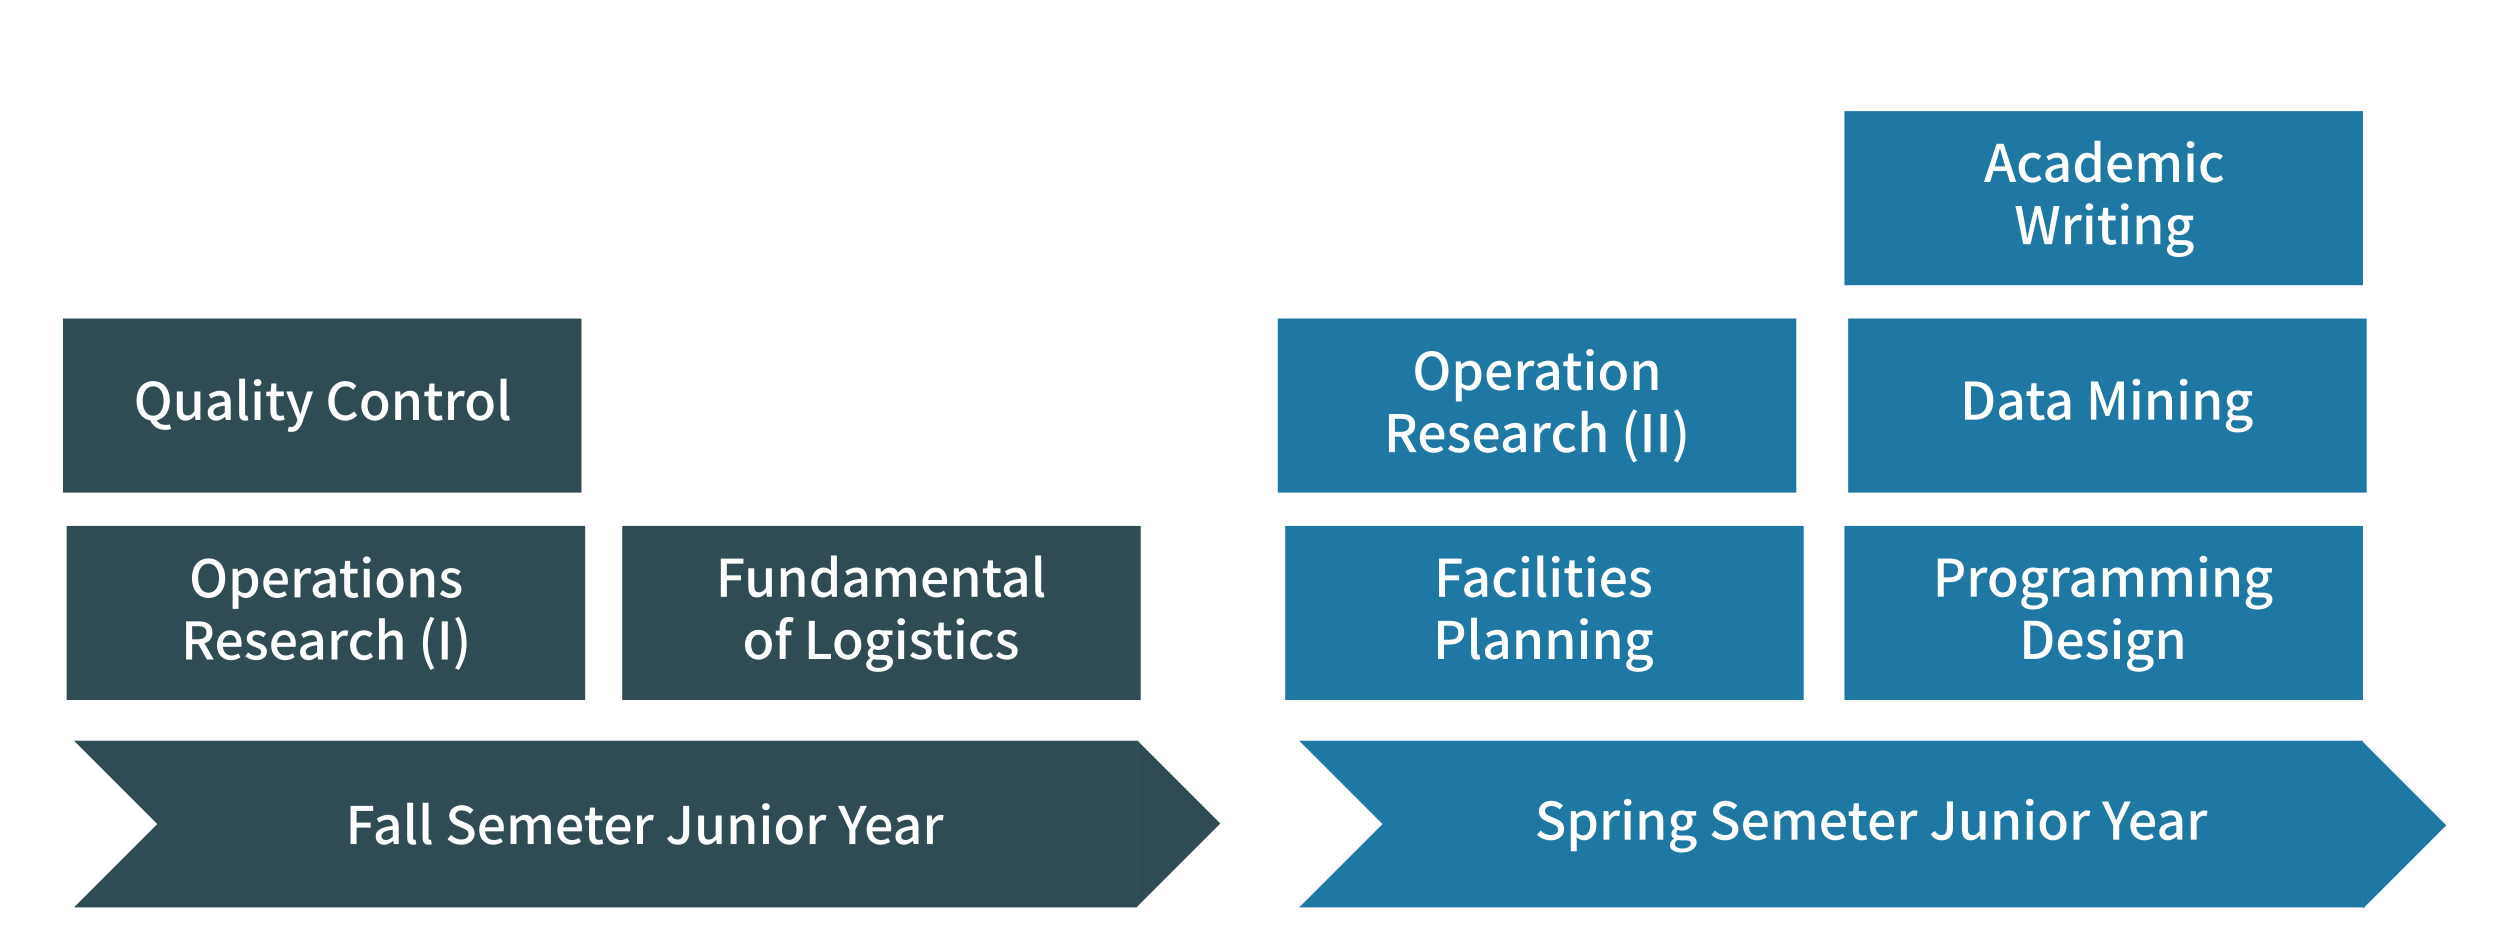 <?xml version="1.0" encoding="utf-8"?>
<!-- Generator: Adobe Illustrator 16.0.0, SVG Export Plug-In . SVG Version: 6.00 Build 0)  -->
<!DOCTYPE svg PUBLIC "-//W3C//DTD SVG 1.1//EN" "http://www.w3.org/Graphics/SVG/1.1/DTD/svg11.dtd">
<svg version="1.1" id="圖層_1" xmlns="http://www.w3.org/2000/svg" xmlns:xlink="http://www.w3.org/1999/xlink" x="0px" y="0px"
	 width="675px" height="250px" viewBox="0 0 675 250" enable-background="new 0 0 675 250" xml:space="preserve">
<rect fill="#FFFFFF" width="675" height="250"/>
<g>
	<rect x="17" y="86" fill="#2F4C55" width="140" height="47"/>
	<g>
		<path fill="#FFFFFF" d="M46.166,115.806c-0.336,0.154-0.91,0.267-1.582,0.267c-2.004,0-3.377-1.079-4.007-2.55
			c-2.228-0.378-3.712-2.339-3.712-5.323c0-3.319,1.835-5.309,4.482-5.309s4.496,1.989,4.496,5.309c0,2.9-1.414,4.833-3.529,5.281
			c0.462,0.868,1.414,1.261,2.451,1.261c0.448,0,0.813-0.07,1.093-0.154L46.166,115.806z M41.348,112.248
			c1.709,0,2.83-1.555,2.83-4.049c0-2.423-1.121-3.894-2.83-3.894s-2.815,1.471-2.815,3.894
			C38.532,110.693,39.639,112.248,41.348,112.248z"/>
		<path fill="#FFFFFF" d="M47.744,110.539v-4.847h1.61v4.65c0,1.331,0.378,1.849,1.288,1.849c0.715,0,1.205-0.336,1.85-1.148v-5.351
			h1.611v7.704h-1.317l-0.126-1.163h-0.042c-0.7,0.813-1.456,1.345-2.521,1.345C48.458,113.578,47.744,112.5,47.744,110.539z"/>
		<path fill="#FFFFFF" d="M56.073,111.352c0-1.653,1.401-2.508,4.608-2.857c-0.014-0.896-0.336-1.682-1.471-1.682
			c-0.813,0-1.568,0.364-2.228,0.785l-0.603-1.093c0.799-0.505,1.877-1.009,3.11-1.009c1.919,0,2.802,1.219,2.802,3.264v4.637
			h-1.317l-0.14-0.883h-0.042c-0.7,0.603-1.526,1.064-2.452,1.064C57.012,113.578,56.073,112.71,56.073,111.352z M60.682,111.407
			v-1.891c-2.283,0.28-3.054,0.854-3.054,1.723c0,0.757,0.519,1.064,1.204,1.064C59.505,112.304,60.051,111.981,60.682,111.407z"/>
		<path fill="#FFFFFF" d="M64.571,111.59v-9.357h1.597v9.441c0,0.434,0.196,0.588,0.393,0.588c0.07,0,0.126,0,0.266-0.028
			l0.211,1.219c-0.197,0.07-0.477,0.126-0.869,0.126C65.006,113.578,64.571,112.836,64.571,111.59z"/>
		<path fill="#FFFFFF" d="M68.52,103.297c0-0.574,0.434-0.952,1.021-0.952c0.589,0,1.037,0.378,1.037,0.952
			c0,0.561-0.448,0.953-1.037,0.953C68.953,104.25,68.52,103.857,68.52,103.297z M68.743,105.692h1.597v7.704h-1.597V105.692z"/>
		<path fill="#FFFFFF" d="M73.013,110.875v-3.894h-1.12v-1.205l1.19-0.084l0.183-2.129h1.357v2.129h2.004v1.289h-2.004v3.907
			c0,0.925,0.322,1.401,1.121,1.401c0.266,0,0.603-0.084,0.826-0.183l0.295,1.191c-0.435,0.14-0.953,0.279-1.514,0.279
			C73.615,113.578,73.013,112.5,73.013,110.875z"/>
		<path fill="#FFFFFF" d="M81.694,113.858c-0.603,1.653-1.415,2.76-3.04,2.76c-0.392,0-0.699-0.056-0.966-0.154l0.308-1.261
			c0.141,0.042,0.365,0.112,0.561,0.112c0.84,0,1.331-0.616,1.611-1.442l0.154-0.532l-3.055-7.648h1.653l1.429,3.964
			c0.225,0.687,0.463,1.457,0.701,2.172h0.069l0.603-2.172l1.232-3.964h1.568L81.694,113.858z"/>
		<path fill="#FFFFFF" d="M88.65,108.27c0-3.361,2.045-5.379,4.65-5.379c1.289,0,2.297,0.616,2.928,1.303l-0.883,1.037
			c-0.532-0.547-1.177-0.925-2.018-0.925c-1.778,0-3.012,1.484-3.012,3.908c0,2.451,1.148,3.95,2.971,3.95
			c0.938,0,1.666-0.421,2.283-1.093l0.867,1.022c-0.826,0.952-1.877,1.484-3.207,1.484C90.639,113.578,88.65,111.646,88.65,108.27z"
			/>
		<path fill="#FFFFFF" d="M97.568,109.559c0-2.577,1.723-4.063,3.627-4.063c1.906,0,3.629,1.485,3.629,4.063
			c0,2.549-1.723,4.02-3.629,4.02C99.291,113.578,97.568,112.107,97.568,109.559z M103.171,109.559c0-1.639-0.757-2.731-1.976-2.731
			c-1.204,0-1.961,1.093-1.961,2.731c0,1.625,0.757,2.703,1.961,2.703C102.414,112.262,103.171,111.184,103.171,109.559z"/>
		<path fill="#FFFFFF" d="M106.711,105.692h1.316l0.126,1.064h0.042c0.715-0.687,1.498-1.261,2.549-1.261
			c1.639,0,2.367,1.093,2.367,3.054v4.847h-1.61v-4.65c0-1.331-0.392-1.863-1.303-1.863c-0.714,0-1.204,0.364-1.892,1.051v5.463
			h-1.596V105.692z"/>
		<path fill="#FFFFFF" d="M115.698,110.875v-3.894h-1.12v-1.205l1.19-0.084l0.183-2.129h1.357v2.129h2.004v1.289h-2.004v3.907
			c0,0.925,0.322,1.401,1.121,1.401c0.266,0,0.603-0.084,0.826-0.183l0.295,1.191c-0.435,0.14-0.953,0.279-1.514,0.279
			C116.301,113.578,115.698,112.5,115.698,110.875z"/>
		<path fill="#FFFFFF" d="M120.99,105.692h1.316l0.127,1.387h0.041c0.547-0.994,1.359-1.583,2.186-1.583
			c0.378,0,0.631,0.057,0.869,0.168l-0.295,1.401c-0.266-0.084-0.463-0.126-0.771-0.126c-0.63,0-1.387,0.434-1.877,1.652v4.805
			h-1.597V105.692z"/>
		<path fill="#FFFFFF" d="M126.016,109.559c0-2.577,1.724-4.063,3.629-4.063c1.904,0,3.627,1.485,3.627,4.063
			c0,2.549-1.723,4.02-3.627,4.02C127.739,113.578,126.016,112.107,126.016,109.559z M131.619,109.559
			c0-1.639-0.756-2.731-1.975-2.731c-1.205,0-1.961,1.093-1.961,2.731c0,1.625,0.756,2.703,1.961,2.703
			C130.863,112.262,131.619,111.184,131.619,109.559z"/>
		<path fill="#FFFFFF" d="M135.158,111.59v-9.357h1.598v9.441c0,0.434,0.195,0.588,0.392,0.588c0.07,0,0.126,0,0.267-0.028
			l0.21,1.219c-0.196,0.07-0.477,0.126-0.868,0.126C135.593,113.578,135.158,112.836,135.158,111.59z"/>
	</g>
</g>
<g>
	<rect x="498" y="30" fill="#1E78A3" width="140" height="47"/>
	<g>
		<path fill="#FFFFFF" d="M541.794,46.195h-3.586l-0.882,2.941h-1.653l3.418-10.309h1.877l3.418,10.309h-1.724L541.794,46.195z
			 M541.402,44.922l-0.406-1.389c-0.351-1.119-0.658-2.268-0.98-3.432h-0.057c-0.294,1.178-0.616,2.313-0.952,3.432l-0.421,1.389
			H541.402z"/>
		<path fill="#FFFFFF" d="M545.053,45.299c0-2.576,1.779-4.063,3.811-4.063c0.98,0,1.695,0.393,2.256,0.883l-0.799,1.051
			c-0.42-0.379-0.854-0.602-1.387-0.602c-1.289,0-2.213,1.092-2.213,2.73c0,1.625,0.882,2.703,2.17,2.703
			c0.645,0,1.219-0.307,1.682-0.699l0.658,1.064c-0.7,0.631-1.611,0.951-2.493,0.951C546.65,49.318,545.053,47.848,545.053,45.299z"
			/>
		<path fill="#FFFFFF" d="M552.235,47.092c0-1.652,1.401-2.508,4.608-2.857c-0.014-0.896-0.336-1.682-1.471-1.682
			c-0.813,0-1.568,0.365-2.228,0.785l-0.603-1.092c0.799-0.506,1.877-1.01,3.11-1.01c1.919,0,2.802,1.219,2.802,3.264v4.637h-1.317
			l-0.14-0.883h-0.042c-0.7,0.604-1.526,1.064-2.452,1.064C553.174,49.318,552.235,48.451,552.235,47.092z M556.844,47.148v-1.891
			c-2.283,0.279-3.054,0.854-3.054,1.723c0,0.756,0.519,1.064,1.204,1.064C555.667,48.045,556.213,47.723,556.844,47.148z"/>
		<path fill="#FFFFFF" d="M560.215,45.299c0-2.508,1.583-4.063,3.307-4.063c0.882,0,1.441,0.336,2.072,0.869l-0.07-1.275v-2.857
			h1.611v11.164h-1.316l-0.141-0.867h-0.042c-0.574,0.588-1.372,1.049-2.241,1.049C561.462,49.318,560.215,47.848,560.215,45.299z
			 M565.523,47.051v-3.77c-0.574-0.518-1.12-0.699-1.694-0.699c-1.079,0-1.947,1.021-1.947,2.689c0,1.75,0.687,2.717,1.892,2.717
			C564.418,47.988,564.963,47.695,565.523,47.051z"/>
		<path fill="#FFFFFF" d="M569.007,45.299c0-2.508,1.709-4.063,3.517-4.063c2.045,0,3.137,1.471,3.137,3.656
			c0,0.309-0.027,0.631-0.07,0.813h-5c0.126,1.471,1.051,2.354,2.381,2.354c0.687,0,1.275-0.211,1.836-0.574l0.56,1.023
			c-0.714,0.475-1.597,0.811-2.605,0.811C570.674,49.318,569.007,47.834,569.007,45.299z M574.273,44.6
			c0-1.332-0.602-2.102-1.723-2.102c-0.967,0-1.82,0.742-1.975,2.102H574.273z"/>
		<path fill="#FFFFFF" d="M577.463,41.434h1.316l0.127,1.078h0.041c0.658-0.701,1.43-1.275,2.382-1.275
			c1.148,0,1.793,0.533,2.129,1.416c0.757-0.813,1.541-1.416,2.507-1.416c1.611,0,2.367,1.094,2.367,3.055v4.846h-1.61v-4.65
			c0-1.33-0.42-1.863-1.288-1.863c-0.533,0-1.094,0.352-1.737,1.051v5.463h-1.61v-4.65c0-1.33-0.406-1.863-1.289-1.863
			c-0.519,0-1.093,0.352-1.737,1.051v5.463h-1.597V41.434z"/>
		<path fill="#FFFFFF" d="M590.427,39.037c0-0.574,0.435-0.951,1.022-0.951s1.037,0.377,1.037,0.951
			c0,0.561-0.449,0.953-1.037,0.953S590.427,39.598,590.427,39.037z M590.65,41.434h1.598v7.703h-1.598V41.434z"/>
		<path fill="#FFFFFF" d="M594.122,45.299c0-2.576,1.778-4.063,3.81-4.063c0.98,0,1.695,0.393,2.256,0.883l-0.799,1.051
			c-0.42-0.379-0.854-0.602-1.387-0.602c-1.289,0-2.213,1.092-2.213,2.73c0,1.625,0.883,2.703,2.171,2.703
			c0.645,0,1.219-0.307,1.681-0.699l0.658,1.064c-0.699,0.631-1.61,0.951-2.492,0.951C595.719,49.318,594.122,47.848,594.122,45.299
			z"/>
		<path fill="#FFFFFF" d="M544.164,55.627h1.682l0.966,5.365l0.546,3.307h0.057c0.225-1.107,0.462-2.215,0.7-3.307l1.331-5.365
			h1.428l1.346,5.365c0.238,1.078,0.462,2.186,0.7,3.307h0.069c0.169-1.121,0.351-2.229,0.52-3.307l0.98-5.365h1.555l-2.031,10.311
			h-2.004l-1.387-5.73c-0.182-0.813-0.336-1.582-0.476-2.367h-0.07c-0.14,0.785-0.308,1.555-0.476,2.367l-1.359,5.73h-1.961
			L544.164,55.627z"/>
		<path fill="#FFFFFF" d="M557.591,58.232h1.316l0.126,1.387h0.043c0.546-0.994,1.357-1.582,2.185-1.582
			c0.378,0,0.63,0.055,0.868,0.168l-0.294,1.4c-0.267-0.084-0.462-0.125-0.771-0.125c-0.631,0-1.387,0.434-1.877,1.652v4.805h-1.597
			V58.232z"/>
		<path fill="#FFFFFF" d="M563.093,55.838c0-0.574,0.435-0.953,1.022-0.953s1.037,0.379,1.037,0.953
			c0,0.561-0.449,0.953-1.037,0.953S563.093,56.398,563.093,55.838z M563.316,58.232h1.598v7.705h-1.598V58.232z"/>
		<path fill="#FFFFFF" d="M567.587,63.416v-3.895h-1.12v-1.205l1.19-0.084l0.183-2.129h1.357v2.129h2.004v1.289h-2.004v3.908
			c0,0.924,0.322,1.4,1.121,1.4c0.266,0,0.603-0.084,0.826-0.182l0.295,1.191c-0.435,0.139-0.953,0.279-1.514,0.279
			C568.189,66.119,567.587,65.041,567.587,63.416z"/>
		<path fill="#FFFFFF" d="M572.654,55.838c0-0.574,0.435-0.953,1.023-0.953c0.588,0,1.036,0.379,1.036,0.953
			c0,0.561-0.448,0.953-1.036,0.953C573.089,56.791,572.654,56.398,572.654,55.838z M572.879,58.232h1.597v7.705h-1.597V58.232z"/>
		<path fill="#FFFFFF" d="M576.896,58.232h1.316l0.127,1.064h0.041c0.715-0.686,1.499-1.26,2.55-1.26
			c1.639,0,2.367,1.092,2.367,3.053v4.848h-1.61v-4.65c0-1.332-0.393-1.863-1.303-1.863c-0.715,0-1.205,0.363-1.892,1.051v5.463
			h-1.597V58.232z"/>
		<path fill="#FFFFFF" d="M585.072,67.365c0-0.645,0.406-1.246,1.12-1.68v-0.07c-0.392-0.238-0.7-0.645-0.7-1.275
			c0-0.602,0.434-1.121,0.854-1.428v-0.057c-0.519-0.406-1.009-1.135-1.009-2.045c0-1.752,1.387-2.773,2.984-2.773
			c0.434,0,0.826,0.084,1.12,0.195h2.731v1.205h-1.471c0.294,0.309,0.504,0.826,0.504,1.414c0,1.682-1.274,2.648-2.885,2.648
			c-0.351,0-0.743-0.084-1.079-0.238c-0.252,0.225-0.421,0.447-0.421,0.813c0,0.463,0.309,0.756,1.289,0.756h1.415
			c1.821,0,2.773,0.561,2.773,1.877c0,1.484-1.569,2.689-4.034,2.689C586.416,69.396,585.072,68.711,585.072,67.365z
			 M590.745,66.959c0-0.645-0.505-0.84-1.442-0.84h-1.163c-0.364,0-0.714-0.043-1.036-0.111c-0.463,0.336-0.658,0.729-0.658,1.119
			c0,0.758,0.783,1.205,2.059,1.205C589.849,68.332,590.745,67.674,590.745,66.959z M589.778,60.811
			c0-1.037-0.644-1.639-1.456-1.639s-1.457,0.588-1.457,1.639c0,1.021,0.658,1.652,1.457,1.652
			C589.12,62.463,589.778,61.832,589.778,60.811z"/>
	</g>
</g>
<g>
	<rect x="499" y="86" fill="#1E78A3" width="140" height="47"/>
	<g>
		<path fill="#FFFFFF" d="M530.542,102.999h2.675c3.165,0,4.973,1.75,4.973,5.111c0,3.35-1.808,5.197-4.889,5.197h-2.759V102.999z
			 M533.104,111.978c2.213,0,3.404-1.303,3.404-3.867c0-2.576-1.191-3.795-3.404-3.795h-0.938v7.662H533.104z"/>
		<path fill="#FFFFFF" d="M539.739,111.263c0-1.652,1.4-2.508,4.607-2.857c-0.014-0.896-0.336-1.682-1.471-1.682
			c-0.813,0-1.568,0.365-2.227,0.785l-0.603-1.092c0.798-0.506,1.877-1.01,3.11-1.01c1.918,0,2.801,1.219,2.801,3.264v4.637h-1.316
			l-0.141-0.883h-0.042c-0.7,0.604-1.526,1.064-2.451,1.064C540.677,113.489,539.739,112.622,539.739,111.263z M544.347,111.319
			v-1.891c-2.283,0.279-3.053,0.854-3.053,1.723c0,0.756,0.518,1.064,1.204,1.064C543.171,112.216,543.717,111.894,544.347,111.319z
			"/>
		<path fill="#FFFFFF" d="M548.251,110.786v-3.893h-1.121v-1.205l1.191-0.084l0.182-2.129h1.359v2.129h2.003v1.289h-2.003v3.906
			c0,0.926,0.322,1.402,1.12,1.402c0.267,0,0.603-0.084,0.827-0.184l0.293,1.191c-0.434,0.141-0.952,0.279-1.512,0.279
			C548.854,113.489,548.251,112.411,548.251,110.786z"/>
		<path fill="#FFFFFF" d="M552.759,111.263c0-1.652,1.4-2.508,4.608-2.857c-0.015-0.896-0.336-1.682-1.471-1.682
			c-0.813,0-1.569,0.365-2.228,0.785l-0.602-1.092c0.798-0.506,1.877-1.01,3.109-1.01c1.919,0,2.801,1.219,2.801,3.264v4.637h-1.316
			l-0.14-0.883h-0.042c-0.701,0.604-1.527,1.064-2.451,1.064C553.697,113.489,552.759,112.622,552.759,111.263z M557.367,111.319
			v-1.891c-2.283,0.279-3.054,0.854-3.054,1.723c0,0.756,0.519,1.064,1.205,1.064C556.19,112.216,556.737,111.894,557.367,111.319z"
			/>
		<path fill="#FFFFFF" d="M564.547,102.999h1.862l1.892,5.211c0.238,0.686,0.448,1.387,0.687,2.086h0.07
			c0.238-0.699,0.434-1.4,0.672-2.086l1.863-5.211h1.877v10.309h-1.514v-5.098c0-0.926,0.127-2.256,0.211-3.195h-0.057l-0.826,2.383
			l-1.793,4.916h-1.008l-1.808-4.916l-0.813-2.383h-0.056c0.07,0.939,0.195,2.27,0.195,3.195v5.098h-1.456V102.999z"/>
		<path fill="#FFFFFF" d="M575.802,103.208c0-0.574,0.435-0.951,1.023-0.951c0.588,0,1.036,0.377,1.036,0.951
			c0,0.561-0.448,0.953-1.036,0.953C576.236,104.161,575.802,103.769,575.802,103.208z M576.026,105.604h1.597v7.703h-1.597V105.604
			z"/>
		<path fill="#FFFFFF" d="M580.044,105.604h1.316l0.127,1.064h0.042c0.714-0.688,1.499-1.262,2.55-1.262
			c1.639,0,2.367,1.094,2.367,3.055v4.846h-1.611v-4.65c0-1.33-0.393-1.863-1.303-1.863c-0.715,0-1.205,0.365-1.891,1.051v5.463
			h-1.598V105.604z"/>
		<path fill="#FFFFFF" d="M588.556,103.208c0-0.574,0.435-0.951,1.023-0.951c0.588,0,1.036,0.377,1.036,0.951
			c0,0.561-0.448,0.953-1.036,0.953C588.99,104.161,588.556,103.769,588.556,103.208z M588.78,105.604h1.597v7.703h-1.597V105.604z"
			/>
		<path fill="#FFFFFF" d="M592.798,105.604h1.316l0.127,1.064h0.042c0.714-0.688,1.499-1.262,2.55-1.262
			c1.639,0,2.367,1.094,2.367,3.055v4.846h-1.611v-4.65c0-1.33-0.393-1.863-1.303-1.863c-0.715,0-1.205,0.365-1.891,1.051v5.463
			h-1.598V105.604z"/>
		<path fill="#FFFFFF" d="M600.974,114.737c0-0.645,0.406-1.248,1.121-1.682v-0.07c-0.393-0.238-0.701-0.645-0.701-1.273
			c0-0.604,0.435-1.121,0.855-1.43v-0.057c-0.52-0.406-1.01-1.133-1.01-2.045c0-1.75,1.387-2.773,2.984-2.773
			c0.434,0,0.826,0.084,1.121,0.197h2.73v1.203h-1.471c0.295,0.309,0.504,0.828,0.504,1.416c0,1.68-1.273,2.646-2.885,2.646
			c-0.35,0-0.742-0.084-1.078-0.238c-0.253,0.225-0.421,0.449-0.421,0.813c0,0.463,0.308,0.758,1.289,0.758h1.415
			c1.82,0,2.773,0.561,2.773,1.877c0,1.484-1.569,2.689-4.035,2.689C602.318,116.769,600.974,116.081,600.974,114.737z
			 M606.647,114.331c0-0.645-0.505-0.842-1.443-0.842h-1.162c-0.365,0-0.715-0.041-1.037-0.111
			c-0.463,0.336-0.658,0.729-0.658,1.121c0,0.756,0.784,1.205,2.059,1.205C605.751,115.704,606.647,115.046,606.647,114.331z
			 M605.681,108.181c0-1.035-0.645-1.639-1.457-1.639s-1.457,0.588-1.457,1.639c0,1.023,0.658,1.654,1.457,1.654
			S605.681,109.204,605.681,108.181z"/>
	</g>
</g>
<g>
	<rect x="498" y="142" fill="#1E78A3" width="140" height="47"/>
	<g>
		<path fill="#FFFFFF" d="M523.192,150.799h3.123c2.298,0,3.937,0.783,3.937,3.109c0,2.256-1.639,3.291-3.88,3.291h-1.555v3.908
			h-1.625V150.799z M526.218,155.896c1.652,0,2.438-0.629,2.438-1.988s-0.854-1.807-2.494-1.807h-1.344v3.795H526.218z"/>
		<path fill="#FFFFFF" d="M532.11,153.404h1.316l0.126,1.387h0.042c0.546-0.994,1.358-1.584,2.186-1.584
			c0.378,0,0.63,0.057,0.868,0.168l-0.294,1.402c-0.267-0.084-0.463-0.127-0.771-0.127c-0.63,0-1.387,0.434-1.877,1.652v4.805
			h-1.596V153.404z"/>
		<path fill="#FFFFFF" d="M537.136,157.27c0-2.576,1.723-4.063,3.628-4.063s3.628,1.486,3.628,4.063c0,2.549-1.723,4.02-3.628,4.02
			S537.136,159.818,537.136,157.27z M542.739,157.27c0-1.639-0.757-2.73-1.976-2.73c-1.204,0-1.961,1.092-1.961,2.73
			c0,1.625,0.757,2.703,1.961,2.703C541.982,159.973,542.739,158.895,542.739,157.27z"/>
		<path fill="#FFFFFF" d="M545.718,162.537c0-0.645,0.406-1.248,1.121-1.682v-0.07c-0.393-0.238-0.701-0.645-0.701-1.273
			c0-0.604,0.435-1.121,0.855-1.43v-0.057c-0.52-0.406-1.01-1.133-1.01-2.045c0-1.75,1.387-2.773,2.984-2.773
			c0.434,0,0.826,0.084,1.121,0.197h2.73v1.203h-1.471c0.295,0.309,0.504,0.828,0.504,1.416c0,1.68-1.273,2.646-2.885,2.646
			c-0.35,0-0.742-0.084-1.078-0.238c-0.253,0.225-0.421,0.449-0.421,0.813c0,0.463,0.308,0.758,1.289,0.758h1.415
			c1.82,0,2.773,0.561,2.773,1.877c0,1.484-1.569,2.689-4.035,2.689C547.063,164.568,545.718,163.881,545.718,162.537z
			 M551.392,162.131c0-0.645-0.505-0.842-1.443-0.842h-1.162c-0.365,0-0.715-0.041-1.037-0.111
			c-0.463,0.336-0.658,0.729-0.658,1.121c0,0.756,0.784,1.205,2.059,1.205C550.495,163.504,551.392,162.846,551.392,162.131z
			 M550.425,155.98c0-1.035-0.645-1.639-1.457-1.639s-1.457,0.588-1.457,1.639c0,1.023,0.658,1.654,1.457,1.654
			S550.425,157.004,550.425,155.98z"/>
		<path fill="#FFFFFF" d="M554.37,153.404h1.316l0.127,1.387h0.041c0.547-0.994,1.359-1.584,2.186-1.584
			c0.378,0,0.631,0.057,0.869,0.168l-0.295,1.402c-0.266-0.084-0.463-0.127-0.771-0.127c-0.63,0-1.387,0.434-1.877,1.652v4.805
			h-1.597V153.404z"/>
		<path fill="#FFFFFF" d="M559.256,159.063c0-1.652,1.401-2.508,4.608-2.857c-0.014-0.896-0.336-1.682-1.471-1.682
			c-0.813,0-1.568,0.365-2.228,0.785l-0.603-1.092c0.799-0.506,1.877-1.01,3.11-1.01c1.919,0,2.802,1.219,2.802,3.264v4.637h-1.317
			l-0.14-0.883h-0.042c-0.7,0.604-1.526,1.064-2.452,1.064C560.194,161.289,559.256,160.422,559.256,159.063z M563.864,159.119
			v-1.891c-2.283,0.279-3.054,0.854-3.054,1.723c0,0.756,0.519,1.064,1.204,1.064C562.688,160.016,563.233,159.693,563.864,159.119z
			"/>
		<path fill="#FFFFFF" d="M567.754,153.404h1.316l0.126,1.078h0.043c0.658-0.701,1.428-1.275,2.381-1.275
			c1.148,0,1.793,0.533,2.129,1.416c0.756-0.813,1.541-1.416,2.508-1.416c1.61,0,2.367,1.094,2.367,3.055v4.846h-1.611v-4.65
			c0-1.33-0.42-1.863-1.289-1.863c-0.531,0-1.092,0.352-1.736,1.051v5.463h-1.611v-4.65c0-1.33-0.406-1.863-1.289-1.863
			c-0.518,0-1.092,0.352-1.736,1.051v5.463h-1.597V153.404z"/>
		<path fill="#FFFFFF" d="M580.942,153.404h1.316l0.126,1.078h0.042c0.658-0.701,1.429-1.275,2.381-1.275
			c1.148,0,1.793,0.533,2.129,1.416c0.757-0.813,1.541-1.416,2.508-1.416c1.611,0,2.367,1.094,2.367,3.055v4.846H590.2v-4.65
			c0-1.33-0.42-1.863-1.288-1.863c-0.532,0-1.093,0.352-1.737,1.051v5.463h-1.61v-4.65c0-1.33-0.406-1.863-1.289-1.863
			c-0.519,0-1.093,0.352-1.737,1.051v5.463h-1.596V153.404z"/>
		<path fill="#FFFFFF" d="M593.905,151.008c0-0.574,0.435-0.951,1.023-0.951c0.588,0,1.036,0.377,1.036,0.951
			c0,0.561-0.448,0.953-1.036,0.953C594.34,151.961,593.905,151.568,593.905,151.008z M594.13,153.404h1.597v7.703h-1.597V153.404z"
			/>
		<path fill="#FFFFFF" d="M598.147,153.404h1.316l0.127,1.064h0.041c0.715-0.688,1.499-1.262,2.55-1.262
			c1.639,0,2.367,1.094,2.367,3.055v4.846h-1.61v-4.65c0-1.33-0.393-1.863-1.303-1.863c-0.715,0-1.205,0.365-1.892,1.051v5.463
			h-1.597V153.404z"/>
		<path fill="#FFFFFF" d="M606.323,162.537c0-0.645,0.406-1.248,1.12-1.682v-0.07c-0.392-0.238-0.7-0.645-0.7-1.273
			c0-0.604,0.434-1.121,0.854-1.43v-0.057c-0.519-0.406-1.009-1.133-1.009-2.045c0-1.75,1.387-2.773,2.984-2.773
			c0.434,0,0.826,0.084,1.12,0.197h2.731v1.203h-1.471c0.294,0.309,0.504,0.828,0.504,1.416c0,1.68-1.274,2.646-2.885,2.646
			c-0.351,0-0.743-0.084-1.079-0.238c-0.252,0.225-0.421,0.449-0.421,0.813c0,0.463,0.309,0.758,1.289,0.758h1.415
			c1.821,0,2.773,0.561,2.773,1.877c0,1.484-1.569,2.689-4.034,2.689C607.667,164.568,606.323,163.881,606.323,162.537z
			 M611.996,162.131c0-0.645-0.505-0.842-1.442-0.842h-1.163c-0.364,0-0.714-0.041-1.036-0.111
			c-0.463,0.336-0.658,0.729-0.658,1.121c0,0.756,0.783,1.205,2.059,1.205C611.1,163.504,611.996,162.846,611.996,162.131z
			 M611.029,155.98c0-1.035-0.644-1.639-1.456-1.639s-1.457,0.588-1.457,1.639c0,1.023,0.658,1.654,1.457,1.654
			C610.371,157.635,611.029,157.004,611.029,155.98z"/>
		<path fill="#FFFFFF" d="M546.523,167.598h2.675c3.166,0,4.973,1.752,4.973,5.113c0,3.348-1.807,5.197-4.889,5.197h-2.759V167.598z
			 M549.087,176.576c2.213,0,3.404-1.303,3.404-3.865c0-2.578-1.191-3.797-3.404-3.797h-0.939v7.662H549.087z"/>
		<path fill="#FFFFFF" d="M555.622,174.07c0-2.508,1.709-4.063,3.517-4.063c2.045,0,3.138,1.471,3.138,3.656
			c0,0.307-0.028,0.629-0.07,0.813h-5c0.125,1.471,1.05,2.354,2.381,2.354c0.686,0,1.274-0.211,1.835-0.576l0.56,1.023
			c-0.714,0.477-1.596,0.813-2.605,0.813C557.29,178.09,555.622,176.605,555.622,174.07z M560.89,173.369
			c0-1.33-0.603-2.102-1.723-2.102c-0.967,0-1.821,0.742-1.976,2.102H560.89z"/>
		<path fill="#FFFFFF" d="M563.267,177.025l0.756-1.037c0.687,0.547,1.359,0.883,2.186,0.883c0.924,0,1.358-0.447,1.358-1.037
			c0-0.699-0.868-1.008-1.709-1.33c-1.022-0.393-2.199-0.939-2.199-2.242c0-1.287,1.036-2.254,2.731-2.254
			c1.037,0,1.877,0.42,2.508,0.91l-0.757,0.994c-0.532-0.393-1.079-0.672-1.723-0.672c-0.841,0-1.233,0.42-1.233,0.953
			c0,0.658,0.799,0.91,1.64,1.219c1.078,0.406,2.269,0.881,2.269,2.338c0,1.289-1.021,2.34-2.928,2.34
			C565.101,178.09,564.009,177.641,563.267,177.025z"/>
		<path fill="#FFFFFF" d="M570.574,167.809c0-0.574,0.435-0.953,1.022-0.953s1.037,0.379,1.037,0.953
			c0,0.561-0.449,0.953-1.037,0.953S570.574,168.369,570.574,167.809z M570.798,170.203h1.598v7.705h-1.598V170.203z"/>
		<path fill="#FFFFFF" d="M574.256,179.336c0-0.645,0.406-1.246,1.12-1.68v-0.07c-0.392-0.238-0.699-0.645-0.699-1.275
			c0-0.602,0.434-1.121,0.854-1.428v-0.057c-0.518-0.406-1.008-1.135-1.008-2.045c0-1.752,1.387-2.773,2.983-2.773
			c0.435,0,0.826,0.084,1.12,0.195h2.732v1.205h-1.471c0.293,0.309,0.504,0.826,0.504,1.414c0,1.682-1.275,2.648-2.886,2.648
			c-0.351,0-0.743-0.084-1.079-0.238c-0.252,0.225-0.42,0.447-0.42,0.813c0,0.463,0.309,0.756,1.289,0.756h1.414
			c1.821,0,2.773,0.561,2.773,1.877c0,1.484-1.568,2.689-4.033,2.689C575.601,181.367,574.256,180.682,574.256,179.336z
			 M579.929,178.93c0-0.645-0.504-0.84-1.442-0.84h-1.163c-0.363,0-0.714-0.043-1.036-0.111c-0.462,0.336-0.658,0.729-0.658,1.119
			c0,0.758,0.784,1.205,2.06,1.205C579.032,180.303,579.929,179.645,579.929,178.93z M578.962,172.781
			c0-1.037-0.644-1.639-1.456-1.639s-1.457,0.588-1.457,1.639c0,1.021,0.659,1.652,1.457,1.652S578.962,173.803,578.962,172.781z"/>
		<path fill="#FFFFFF" d="M582.908,170.203h1.316l0.126,1.064h0.043c0.714-0.686,1.498-1.26,2.549-1.26
			c1.639,0,2.367,1.092,2.367,3.053v4.848h-1.611v-4.65c0-1.332-0.392-1.863-1.303-1.863c-0.714,0-1.204,0.363-1.891,1.051v5.463
			h-1.597V170.203z"/>
	</g>
</g>
<g>
	<rect x="345" y="86" fill="#1E78A3" width="140" height="47"/>
	<g>
		<path fill="#FFFFFF" d="M382.104,100.078c0-3.318,1.835-5.309,4.482-5.309s4.497,1.99,4.497,5.309c0,3.32-1.85,5.379-4.497,5.379
			S382.104,103.398,382.104,100.078z M389.415,100.078c0-2.422-1.12-3.893-2.829-3.893s-2.815,1.471-2.815,3.893
			c0,2.424,1.106,3.965,2.815,3.965S389.415,102.502,389.415,100.078z"/>
		<path fill="#FFFFFF" d="M393.08,97.572h1.316l0.126,0.84h0.043c0.672-0.561,1.512-1.037,2.367-1.037
			c1.961,0,3.053,1.555,3.053,3.922c0,2.648-1.582,4.16-3.319,4.16c-0.687,0-1.373-0.307-2.031-0.867l0.042,1.316v2.494h-1.597
			V97.572z M398.319,101.326c0-1.611-0.519-2.605-1.808-2.605c-0.603,0-1.177,0.309-1.835,0.938v3.77
			c0.603,0.518,1.205,0.699,1.682,0.699C397.479,104.127,398.319,103.133,398.319,101.326z"/>
		<path fill="#FFFFFF" d="M401.354,101.438c0-2.508,1.709-4.063,3.517-4.063c2.045,0,3.137,1.471,3.137,3.656
			c0,0.309-0.027,0.631-0.07,0.813h-5c0.126,1.471,1.051,2.354,2.381,2.354c0.687,0,1.275-0.211,1.836-0.574l0.56,1.023
			c-0.714,0.475-1.597,0.811-2.605,0.811C403.021,105.457,401.354,103.973,401.354,101.438z M406.62,100.738
			c0-1.332-0.602-2.102-1.723-2.102c-0.967,0-1.82,0.742-1.975,2.102H406.62z"/>
		<path fill="#FFFFFF" d="M409.81,97.572h1.316l0.127,1.387h0.041c0.547-0.994,1.359-1.584,2.186-1.584
			c0.378,0,0.631,0.057,0.869,0.168l-0.295,1.402c-0.266-0.084-0.463-0.127-0.771-0.127c-0.63,0-1.387,0.434-1.877,1.652v4.805
			h-1.597V97.572z"/>
		<path fill="#FFFFFF" d="M414.695,103.23c0-1.652,1.401-2.508,4.608-2.857c-0.014-0.896-0.336-1.682-1.471-1.682
			c-0.813,0-1.568,0.365-2.228,0.785l-0.603-1.092c0.799-0.506,1.877-1.01,3.11-1.01c1.919,0,2.802,1.219,2.802,3.264v4.637h-1.317
			l-0.14-0.883h-0.042c-0.7,0.604-1.526,1.064-2.452,1.064C415.634,105.457,414.695,104.59,414.695,103.23z M419.304,103.287v-1.891
			c-2.283,0.279-3.054,0.854-3.054,1.723c0,0.756,0.519,1.064,1.204,1.064C418.127,104.184,418.673,103.861,419.304,103.287z"/>
		<path fill="#FFFFFF" d="M423.208,102.754v-3.893h-1.121v-1.205l1.191-0.084l0.182-2.129h1.358v2.129h2.003v1.289h-2.003v3.906
			c0,0.926,0.322,1.402,1.12,1.402c0.267,0,0.604-0.084,0.827-0.184l0.294,1.191c-0.434,0.141-0.952,0.279-1.513,0.279
			C423.81,105.457,423.208,104.379,423.208,102.754z"/>
		<path fill="#FFFFFF" d="M428.275,95.176c0-0.574,0.435-0.951,1.022-0.951s1.037,0.377,1.037,0.951
			c0,0.561-0.449,0.953-1.037,0.953S428.275,95.736,428.275,95.176z M428.499,97.572h1.598v7.703h-1.598V97.572z"/>
		<path fill="#FFFFFF" d="M431.972,101.438c0-2.576,1.723-4.063,3.627-4.063c1.906,0,3.629,1.486,3.629,4.063
			c0,2.549-1.723,4.02-3.629,4.02C433.694,105.457,431.972,103.986,431.972,101.438z M437.574,101.438
			c0-1.639-0.757-2.73-1.976-2.73c-1.204,0-1.961,1.092-1.961,2.73c0,1.625,0.757,2.703,1.961,2.703
			C436.817,104.141,437.574,103.063,437.574,101.438z"/>
		<path fill="#FFFFFF" d="M441.114,97.572h1.316l0.126,1.064h0.042c0.715-0.688,1.498-1.262,2.549-1.262
			c1.639,0,2.367,1.094,2.367,3.055v4.846h-1.61v-4.65c0-1.33-0.392-1.863-1.303-1.863c-0.714,0-1.204,0.365-1.892,1.051v5.463
			h-1.596V97.572z"/>
		<path fill="#FFFFFF" d="M380.637,122.076l-2.339-4.16h-1.668v4.16h-1.624v-10.311h3.376c2.129,0,3.726,0.758,3.726,2.984
			c0,1.596-0.854,2.549-2.157,2.955l2.521,4.371H380.637z M376.63,116.613h1.556c1.499,0,2.312-0.617,2.312-1.863
			s-0.813-1.682-2.312-1.682h-1.556V116.613z"/>
		<path fill="#FFFFFF" d="M383.335,118.238c0-2.508,1.709-4.063,3.517-4.063c2.045,0,3.138,1.471,3.138,3.656
			c0,0.307-0.028,0.629-0.07,0.813h-5c0.125,1.471,1.05,2.354,2.381,2.354c0.686,0,1.274-0.211,1.835-0.576l0.56,1.023
			c-0.714,0.477-1.596,0.813-2.605,0.813C385.003,122.258,383.335,120.773,383.335,118.238z M388.603,117.537
			c0-1.33-0.603-2.102-1.723-2.102c-0.967,0-1.821,0.742-1.976,2.102H388.603z"/>
		<path fill="#FFFFFF" d="M390.979,121.193l0.756-1.037c0.687,0.547,1.359,0.883,2.186,0.883c0.924,0,1.358-0.447,1.358-1.037
			c0-0.699-0.868-1.008-1.709-1.33c-1.022-0.393-2.199-0.939-2.199-2.242c0-1.287,1.036-2.254,2.731-2.254
			c1.037,0,1.877,0.42,2.508,0.91l-0.757,0.994c-0.532-0.393-1.079-0.672-1.723-0.672c-0.841,0-1.233,0.42-1.233,0.953
			c0,0.658,0.799,0.91,1.64,1.219c1.078,0.406,2.269,0.881,2.269,2.338c0,1.289-1.021,2.34-2.928,2.34
			C392.813,122.258,391.722,121.809,390.979,121.193z"/>
		<path fill="#FFFFFF" d="M397.965,118.238c0-2.508,1.709-4.063,3.517-4.063c2.045,0,3.137,1.471,3.137,3.656
			c0,0.307-0.027,0.629-0.07,0.813h-5c0.126,1.471,1.051,2.354,2.381,2.354c0.687,0,1.275-0.211,1.836-0.576l0.56,1.023
			c-0.714,0.477-1.597,0.813-2.605,0.813C399.632,122.258,397.965,120.773,397.965,118.238z M403.231,117.537
			c0-1.33-0.602-2.102-1.723-2.102c-0.967,0-1.82,0.742-1.975,2.102H403.231z"/>
		<path fill="#FFFFFF" d="M405.763,120.031c0-1.654,1.4-2.508,4.608-2.857c-0.015-0.896-0.336-1.682-1.471-1.682
			c-0.813,0-1.569,0.363-2.228,0.785l-0.602-1.094c0.798-0.504,1.877-1.008,3.109-1.008c1.919,0,2.801,1.219,2.801,3.264v4.637
			h-1.316l-0.14-0.883h-0.042c-0.701,0.602-1.527,1.064-2.451,1.064C406.701,122.258,405.763,121.389,405.763,120.031z
			 M410.371,120.086v-1.891c-2.283,0.281-3.054,0.855-3.054,1.723c0,0.758,0.519,1.064,1.205,1.064
			C409.194,120.982,409.741,120.66,410.371,120.086z"/>
		<path fill="#FFFFFF" d="M414.261,114.371h1.316l0.127,1.387h0.041c0.547-0.994,1.359-1.582,2.186-1.582
			c0.378,0,0.631,0.055,0.869,0.168l-0.295,1.4c-0.266-0.084-0.463-0.125-0.771-0.125c-0.63,0-1.387,0.434-1.877,1.652v4.805h-1.597
			V114.371z"/>
		<path fill="#FFFFFF" d="M419.286,118.238c0-2.578,1.779-4.063,3.811-4.063c0.98,0,1.695,0.393,2.256,0.883l-0.799,1.051
			c-0.42-0.379-0.854-0.604-1.387-0.604c-1.289,0-2.213,1.094-2.213,2.732c0,1.625,0.882,2.703,2.17,2.703
			c0.645,0,1.219-0.309,1.682-0.701l0.658,1.064c-0.7,0.631-1.611,0.953-2.493,0.953
			C420.884,122.258,419.286,120.787,419.286,118.238z"/>
		<path fill="#FFFFFF" d="M427.071,110.912h1.596v2.955l-0.056,1.527c0.673-0.645,1.442-1.219,2.493-1.219
			c1.639,0,2.367,1.092,2.367,3.053v4.848h-1.61v-4.65c0-1.332-0.392-1.863-1.303-1.863c-0.714,0-1.204,0.363-1.892,1.051v5.463
			h-1.596V110.912z"/>
		<path fill="#FFFFFF" d="M438.942,117.691c0-2.76,0.771-5.043,2.073-7.158l1.009,0.434c-1.205,2.018-1.766,4.385-1.766,6.725
			c0,2.354,0.561,4.721,1.766,6.723l-1.009,0.449C439.713,122.734,438.942,120.479,438.942,117.691z"/>
		<path fill="#FFFFFF" d="M444.024,111.766h1.625v10.311h-1.625V111.766z"/>
		<path fill="#FFFFFF" d="M448.351,111.766h1.624v10.311h-1.624V111.766z"/>
		<path fill="#FFFFFF" d="M451.962,124.414c1.204-2.002,1.764-4.369,1.764-6.723c0-2.34-0.56-4.707-1.764-6.725l1.008-0.434
			c1.316,2.115,2.088,4.398,2.088,7.158c0,2.787-0.771,5.043-2.088,7.172L451.962,124.414z"/>
	</g>
</g>
<g>
	<rect x="347" y="142" fill="#1E78A3" width="140" height="47"/>
	<g>
		<path fill="#FFFFFF" d="M388.538,150.828h6.107v1.357h-4.482v3.152h3.81v1.359h-3.81v4.439h-1.625V150.828z"/>
		<path fill="#FFFFFF" d="M395.327,159.092c0-1.652,1.401-2.508,4.609-2.857c-0.015-0.896-0.337-1.682-1.471-1.682
			c-0.813,0-1.569,0.365-2.228,0.785l-0.603-1.092c0.799-0.506,1.877-1.01,3.109-1.01c1.92,0,2.802,1.219,2.802,3.264v4.637h-1.317
			l-0.139-0.883h-0.043c-0.7,0.604-1.526,1.064-2.451,1.064C396.267,161.318,395.327,160.451,395.327,159.092z M399.937,159.148
			v-1.891c-2.283,0.279-3.055,0.854-3.055,1.723c0,0.756,0.52,1.064,1.205,1.064C398.759,160.045,399.306,159.723,399.937,159.148z"
			/>
		<path fill="#FFFFFF" d="M403.279,157.299c0-2.576,1.778-4.063,3.81-4.063c0.98,0,1.695,0.393,2.256,0.883l-0.799,1.051
			c-0.42-0.379-0.854-0.602-1.387-0.602c-1.289,0-2.213,1.092-2.213,2.73c0,1.625,0.883,2.703,2.171,2.703
			c0.645,0,1.219-0.307,1.681-0.699l0.658,1.064c-0.699,0.631-1.61,0.951-2.492,0.951
			C404.876,161.318,403.279,159.848,403.279,157.299z"/>
		<path fill="#FFFFFF" d="M410.839,151.037c0-0.574,0.435-0.951,1.023-0.951c0.588,0,1.036,0.377,1.036,0.951
			c0,0.561-0.448,0.953-1.036,0.953C411.273,151.99,410.839,151.598,410.839,151.037z M411.063,153.434h1.597v7.703h-1.597V153.434z
			"/>
		<path fill="#FFFFFF" d="M415.081,159.33v-9.357h1.597v9.441c0,0.434,0.196,0.588,0.392,0.588c0.07,0,0.127,0,0.267-0.027
			l0.21,1.219c-0.195,0.07-0.477,0.125-0.868,0.125C415.515,161.318,415.081,160.576,415.081,159.33z"/>
		<path fill="#FFFFFF" d="M419.028,151.037c0-0.574,0.435-0.951,1.023-0.951c0.588,0,1.036,0.377,1.036,0.951
			c0,0.561-0.448,0.953-1.036,0.953C419.463,151.99,419.028,151.598,419.028,151.037z M419.253,153.434h1.597v7.703h-1.597V153.434z
			"/>
		<path fill="#FFFFFF" d="M423.522,158.615v-3.893h-1.121v-1.205l1.191-0.084l0.182-2.129h1.359v2.129h2.003v1.289h-2.003v3.906
			c0,0.926,0.322,1.402,1.12,1.402c0.267,0,0.603-0.084,0.827-0.184l0.293,1.191c-0.434,0.141-0.952,0.279-1.512,0.279
			C424.125,161.318,423.522,160.24,423.522,158.615z"/>
		<path fill="#FFFFFF" d="M428.591,151.037c0-0.574,0.434-0.951,1.021-0.951c0.589,0,1.037,0.377,1.037,0.951
			c0,0.561-0.448,0.953-1.037,0.953C429.024,151.99,428.591,151.598,428.591,151.037z M428.814,153.434h1.597v7.703h-1.597V153.434z
			"/>
		<path fill="#FFFFFF" d="M432.286,157.299c0-2.508,1.709-4.063,3.516-4.063c2.045,0,3.138,1.471,3.138,3.656
			c0,0.309-0.028,0.631-0.07,0.813h-5.001c0.127,1.471,1.051,2.354,2.382,2.354c0.687,0,1.274-0.211,1.835-0.574l0.561,1.023
			c-0.715,0.475-1.598,0.811-2.605,0.811C433.952,161.318,432.286,159.834,432.286,157.299z M437.553,156.6
			c0-1.332-0.603-2.102-1.724-2.102c-0.966,0-1.82,0.742-1.975,2.102H437.553z"/>
		<path fill="#FFFFFF" d="M439.929,160.254l0.757-1.035c0.687,0.545,1.358,0.883,2.185,0.883c0.926,0,1.359-0.449,1.359-1.037
			c0-0.701-0.869-1.01-1.709-1.332c-1.022-0.391-2.199-0.938-2.199-2.24c0-1.289,1.037-2.256,2.731-2.256
			c1.036,0,1.877,0.42,2.507,0.91l-0.756,0.996c-0.532-0.393-1.078-0.674-1.723-0.674c-0.841,0-1.232,0.422-1.232,0.953
			c0,0.658,0.798,0.91,1.639,1.219c1.078,0.406,2.27,0.883,2.27,2.34c0,1.289-1.023,2.338-2.928,2.338
			C441.765,161.318,440.671,160.871,439.929,160.254z"/>
		<path fill="#FFFFFF" d="M388.272,167.627h3.123c2.298,0,3.937,0.785,3.937,3.109c0,2.256-1.639,3.293-3.88,3.293h-1.555v3.908
			h-1.625V167.627z M391.298,172.727c1.652,0,2.438-0.631,2.438-1.99c0-1.357-0.854-1.807-2.494-1.807h-1.344v3.797H391.298z"/>
		<path fill="#FFFFFF" d="M397.19,176.131v-9.357h1.596v9.441c0,0.434,0.197,0.588,0.393,0.588c0.07,0,0.127,0,0.267-0.029
			l0.21,1.219c-0.196,0.07-0.477,0.127-0.869,0.127C397.624,178.119,397.19,177.377,397.19,176.131z"/>
		<path fill="#FFFFFF" d="M400.913,175.893c0-1.654,1.401-2.508,4.609-2.857c-0.015-0.896-0.337-1.682-1.471-1.682
			c-0.813,0-1.569,0.363-2.228,0.785l-0.603-1.094c0.799-0.504,1.877-1.008,3.109-1.008c1.92,0,2.802,1.219,2.802,3.264v4.637
			h-1.317l-0.139-0.883h-0.043c-0.7,0.602-1.526,1.064-2.451,1.064C401.853,178.119,400.913,177.25,400.913,175.893z
			 M405.522,175.947v-1.891c-2.283,0.281-3.055,0.855-3.055,1.723c0,0.758,0.52,1.064,1.205,1.064
			C404.345,176.844,404.892,176.521,405.522,175.947z"/>
		<path fill="#FFFFFF" d="M409.411,170.232h1.316l0.127,1.064h0.042c0.714-0.686,1.499-1.26,2.55-1.26
			c1.639,0,2.367,1.092,2.367,3.053v4.848h-1.611v-4.65c0-1.332-0.393-1.863-1.303-1.863c-0.715,0-1.205,0.363-1.891,1.051v5.463
			h-1.598V170.232z"/>
		<path fill="#FFFFFF" d="M418.147,170.232h1.316l0.127,1.064h0.041c0.715-0.686,1.499-1.26,2.55-1.26
			c1.639,0,2.367,1.092,2.367,3.053v4.848h-1.61v-4.65c0-1.332-0.393-1.863-1.303-1.863c-0.715,0-1.205,0.363-1.892,1.051v5.463
			h-1.597V170.232z"/>
		<path fill="#FFFFFF" d="M426.659,167.838c0-0.574,0.434-0.953,1.022-0.953s1.036,0.379,1.036,0.953
			c0,0.561-0.447,0.953-1.036,0.953S426.659,168.398,426.659,167.838z M426.884,170.232h1.596v7.705h-1.596V170.232z"/>
		<path fill="#FFFFFF" d="M430.901,170.232h1.316l0.127,1.064h0.041c0.715-0.686,1.499-1.26,2.55-1.26
			c1.639,0,2.367,1.092,2.367,3.053v4.848h-1.61v-4.65c0-1.332-0.393-1.863-1.303-1.863c-0.715,0-1.205,0.363-1.892,1.051v5.463
			h-1.597V170.232z"/>
		<path fill="#FFFFFF" d="M439.077,179.365c0-0.645,0.406-1.246,1.12-1.68v-0.07c-0.392-0.238-0.7-0.645-0.7-1.275
			c0-0.602,0.434-1.121,0.854-1.428v-0.057c-0.519-0.406-1.009-1.135-1.009-2.045c0-1.752,1.387-2.773,2.984-2.773
			c0.434,0,0.826,0.084,1.12,0.195h2.731v1.205h-1.471c0.294,0.309,0.504,0.826,0.504,1.414c0,1.682-1.274,2.648-2.885,2.648
			c-0.351,0-0.743-0.084-1.079-0.238c-0.252,0.225-0.421,0.447-0.421,0.813c0,0.463,0.309,0.756,1.289,0.756h1.415
			c1.821,0,2.773,0.561,2.773,1.877c0,1.484-1.569,2.689-4.034,2.689C440.421,181.396,439.077,180.711,439.077,179.365z
			 M444.75,178.959c0-0.645-0.505-0.84-1.442-0.84h-1.163c-0.364,0-0.714-0.043-1.036-0.111c-0.463,0.336-0.658,0.729-0.658,1.119
			c0,0.758,0.783,1.205,2.059,1.205C443.854,180.332,444.75,179.674,444.75,178.959z M443.783,172.811
			c0-1.037-0.644-1.639-1.456-1.639s-1.457,0.588-1.457,1.639c0,1.021,0.658,1.652,1.457,1.652
			C443.125,174.463,443.783,173.832,443.783,172.811z"/>
	</g>
</g>
<g>
	<rect x="168" y="142" fill="#2F4C55" width="140" height="47"/>
	<g>
		<path fill="#FFFFFF" d="M194.621,150.828h6.107v1.357h-4.482v3.152h3.811v1.359h-3.811v4.439h-1.625V150.828z"/>
		<path fill="#FFFFFF" d="M202.041,158.279v-4.846h1.611v4.65c0,1.33,0.378,1.848,1.288,1.848c0.714,0,1.204-0.336,1.849-1.148
			v-5.35h1.611v7.703h-1.316l-0.127-1.162h-0.041c-0.701,0.813-1.457,1.344-2.521,1.344
			C202.756,161.318,202.041,160.24,202.041,158.279z"/>
		<path fill="#FFFFFF" d="M210.818,153.434h1.316l0.127,1.064h0.042c0.714-0.688,1.499-1.262,2.55-1.262
			c1.639,0,2.367,1.094,2.367,3.055v4.846h-1.611v-4.65c0-1.33-0.393-1.863-1.303-1.863c-0.715,0-1.205,0.365-1.891,1.051v5.463
			h-1.598V153.434z"/>
		<path fill="#FFFFFF" d="M219.036,157.299c0-2.508,1.583-4.063,3.306-4.063c0.883,0,1.443,0.336,2.073,0.869l-0.069-1.275v-2.857
			h1.61v11.164h-1.317l-0.14-0.867h-0.042c-0.574,0.588-1.373,1.049-2.241,1.049C220.283,161.318,219.036,159.848,219.036,157.299z
			 M224.346,159.051v-3.77c-0.574-0.518-1.121-0.699-1.695-0.699c-1.078,0-1.947,1.021-1.947,2.689c0,1.75,0.687,2.717,1.891,2.717
			C223.238,159.988,223.785,159.695,224.346,159.051z"/>
		<path fill="#FFFFFF" d="M227.926,159.092c0-1.652,1.401-2.508,4.609-2.857c-0.015-0.896-0.337-1.682-1.471-1.682
			c-0.813,0-1.569,0.365-2.228,0.785l-0.603-1.092c0.799-0.506,1.877-1.01,3.109-1.01c1.92,0,2.802,1.219,2.802,3.264v4.637h-1.317
			l-0.139-0.883h-0.043c-0.7,0.604-1.526,1.064-2.451,1.064C228.865,161.318,227.926,160.451,227.926,159.092z M232.535,159.148
			v-1.891c-2.283,0.279-3.055,0.854-3.055,1.723c0,0.756,0.52,1.064,1.205,1.064C231.357,160.045,231.904,159.723,232.535,159.148z"
			/>
		<path fill="#FFFFFF" d="M236.424,153.434h1.316l0.127,1.078h0.042c0.658-0.701,1.429-1.275,2.382-1.275
			c1.148,0,1.793,0.533,2.129,1.416c0.756-0.813,1.541-1.416,2.507-1.416c1.61,0,2.367,1.094,2.367,3.055v4.846h-1.61v-4.65
			c0-1.33-0.42-1.863-1.289-1.863c-0.532,0-1.093,0.352-1.736,1.051v5.463h-1.611v-4.65c0-1.33-0.406-1.863-1.289-1.863
			c-0.518,0-1.092,0.352-1.736,1.051v5.463h-1.598V153.434z"/>
		<path fill="#FFFFFF" d="M249.066,157.299c0-2.508,1.709-4.063,3.516-4.063c2.045,0,3.138,1.471,3.138,3.656
			c0,0.309-0.028,0.631-0.07,0.813h-5.001c0.127,1.471,1.051,2.354,2.382,2.354c0.687,0,1.274-0.211,1.835-0.574l0.561,1.023
			c-0.715,0.475-1.598,0.811-2.605,0.811C250.732,161.318,249.066,159.834,249.066,157.299z M254.333,156.6
			c0-1.332-0.603-2.102-1.724-2.102c-0.966,0-1.82,0.742-1.975,2.102H254.333z"/>
		<path fill="#FFFFFF" d="M257.521,153.434h1.316l0.127,1.064h0.042c0.714-0.688,1.499-1.262,2.55-1.262
			c1.639,0,2.367,1.094,2.367,3.055v4.846h-1.611v-4.65c0-1.33-0.393-1.863-1.303-1.863c-0.715,0-1.205,0.365-1.891,1.051v5.463
			h-1.598V153.434z"/>
		<path fill="#FFFFFF" d="M266.51,158.615v-3.893h-1.121v-1.205l1.191-0.084l0.182-2.129h1.359v2.129h2.003v1.289h-2.003v3.906
			c0,0.926,0.322,1.402,1.12,1.402c0.267,0,0.603-0.084,0.827-0.184l0.293,1.191c-0.434,0.141-0.952,0.279-1.512,0.279
			C267.112,161.318,266.51,160.24,266.51,158.615z"/>
		<path fill="#FFFFFF" d="M271.018,159.092c0-1.652,1.401-2.508,4.609-2.857c-0.015-0.896-0.337-1.682-1.471-1.682
			c-0.813,0-1.569,0.365-2.228,0.785l-0.603-1.092c0.799-0.506,1.877-1.01,3.109-1.01c1.92,0,2.802,1.219,2.802,3.264v4.637h-1.317
			l-0.139-0.883h-0.043c-0.7,0.604-1.526,1.064-2.451,1.064C271.957,161.318,271.018,160.451,271.018,159.092z M275.627,159.148
			v-1.891c-2.283,0.279-3.055,0.854-3.055,1.723c0,0.756,0.52,1.064,1.205,1.064C274.449,160.045,274.996,159.723,275.627,159.148z"
			/>
		<path fill="#FFFFFF" d="M279.516,159.33v-9.357h1.598v9.441c0,0.434,0.195,0.588,0.392,0.588c0.07,0,0.126,0,0.267-0.027
			l0.21,1.219c-0.196,0.07-0.477,0.125-0.868,0.125C279.95,161.318,279.516,160.576,279.516,159.33z"/>
		<path fill="#FFFFFF" d="M201.152,174.1c0-2.578,1.723-4.063,3.627-4.063c1.906,0,3.629,1.484,3.629,4.063
			c0,2.549-1.723,4.02-3.629,4.02C202.875,178.119,201.152,176.648,201.152,174.1z M206.755,174.1c0-1.639-0.757-2.732-1.976-2.732
			c-1.204,0-1.961,1.094-1.961,2.732c0,1.625,0.757,2.703,1.961,2.703C205.998,176.803,206.755,175.725,206.755,174.1z"/>
		<path fill="#FFFFFF" d="M213.992,168.063c-0.279-0.127-0.574-0.197-0.84-0.197c-0.688,0-1.023,0.449-1.023,1.387v0.98h1.555v1.289
			h-1.555v6.416h-1.61v-6.416h-1.051v-1.205l1.051-0.084v-0.967c0-1.582,0.714-2.674,2.438-2.674c0.519,0,1.009,0.111,1.358,0.266
			L213.992,168.063z"/>
		<path fill="#FFFFFF" d="M218.372,167.627h1.624v8.938h4.357v1.373h-5.981V167.627z"/>
		<path fill="#FFFFFF" d="M225.287,174.1c0-2.578,1.724-4.063,3.629-4.063c1.904,0,3.627,1.484,3.627,4.063
			c0,2.549-1.723,4.02-3.627,4.02C227.011,178.119,225.287,176.648,225.287,174.1z M230.891,174.1c0-1.639-0.756-2.732-1.975-2.732
			c-1.205,0-1.961,1.094-1.961,2.732c0,1.625,0.756,2.703,1.961,2.703C230.135,176.803,230.891,175.725,230.891,174.1z"/>
		<path fill="#FFFFFF" d="M233.869,179.365c0-0.645,0.406-1.246,1.121-1.68v-0.07c-0.393-0.238-0.7-0.645-0.7-1.275
			c0-0.602,0.435-1.121,0.854-1.428v-0.057c-0.519-0.406-1.009-1.135-1.009-2.045c0-1.752,1.387-2.773,2.983-2.773
			c0.435,0,0.826,0.084,1.121,0.195h2.731v1.205h-1.471c0.294,0.309,0.504,0.826,0.504,1.414c0,1.682-1.274,2.648-2.886,2.648
			c-0.35,0-0.742-0.084-1.078-0.238c-0.252,0.225-0.42,0.447-0.42,0.813c0,0.463,0.308,0.756,1.288,0.756h1.415
			c1.82,0,2.773,0.561,2.773,1.877c0,1.484-1.568,2.689-4.034,2.689C235.215,181.396,233.869,180.711,233.869,179.365z
			 M239.543,178.959c0-0.645-0.504-0.84-1.443-0.84h-1.162c-0.364,0-0.715-0.043-1.037-0.111c-0.462,0.336-0.658,0.729-0.658,1.119
			c0,0.758,0.785,1.205,2.06,1.205C238.646,180.332,239.543,179.674,239.543,178.959z M238.576,172.811
			c0-1.037-0.645-1.639-1.457-1.639s-1.457,0.588-1.457,1.639c0,1.021,0.659,1.652,1.457,1.652
			C237.918,174.463,238.576,173.832,238.576,172.811z"/>
		<path fill="#FFFFFF" d="M242.298,167.838c0-0.574,0.435-0.953,1.022-0.953s1.037,0.379,1.037,0.953
			c0,0.561-0.449,0.953-1.037,0.953S242.298,168.398,242.298,167.838z M242.521,170.232h1.598v7.705h-1.598V170.232z"/>
		<path fill="#FFFFFF" d="M245.727,177.055l0.757-1.037c0.687,0.547,1.358,0.883,2.185,0.883c0.926,0,1.359-0.447,1.359-1.037
			c0-0.699-0.869-1.008-1.709-1.33c-1.022-0.393-2.199-0.939-2.199-2.242c0-1.287,1.037-2.254,2.731-2.254
			c1.036,0,1.877,0.42,2.507,0.91l-0.756,0.994c-0.532-0.393-1.078-0.672-1.723-0.672c-0.841,0-1.232,0.42-1.232,0.953
			c0,0.658,0.798,0.91,1.639,1.219c1.078,0.406,2.27,0.881,2.27,2.338c0,1.289-1.023,2.34-2.928,2.34
			C247.563,178.119,246.469,177.67,245.727,177.055z"/>
		<path fill="#FFFFFF" d="M253.203,175.416v-3.895h-1.12v-1.205l1.19-0.084l0.183-2.129h1.358v2.129h2.004v1.289h-2.004v3.908
			c0,0.924,0.322,1.4,1.121,1.4c0.266,0,0.602-0.084,0.826-0.182l0.294,1.191c-0.435,0.139-0.952,0.279-1.513,0.279
			C253.807,178.119,253.203,177.041,253.203,175.416z"/>
		<path fill="#FFFFFF" d="M258.271,167.838c0-0.574,0.434-0.953,1.022-0.953s1.036,0.379,1.036,0.953
			c0,0.561-0.447,0.953-1.036,0.953S258.271,168.398,258.271,167.838z M258.496,170.232h1.596v7.705h-1.596V170.232z"/>
		<path fill="#FFFFFF" d="M261.967,174.1c0-2.578,1.779-4.063,3.811-4.063c0.98,0,1.694,0.393,2.255,0.883l-0.799,1.051
			c-0.42-0.379-0.854-0.604-1.387-0.604c-1.288,0-2.213,1.094-2.213,2.732c0,1.625,0.882,2.703,2.171,2.703
			c0.645,0,1.219-0.309,1.682-0.701l0.658,1.064c-0.701,0.631-1.611,0.953-2.494,0.953
			C263.563,178.119,261.967,176.648,261.967,174.1z"/>
		<path fill="#FFFFFF" d="M268.938,177.055l0.757-1.037c0.686,0.547,1.358,0.883,2.185,0.883c0.925,0,1.358-0.447,1.358-1.037
			c0-0.699-0.868-1.008-1.709-1.33c-1.021-0.393-2.199-0.939-2.199-2.242c0-1.287,1.037-2.254,2.732-2.254
			c1.036,0,1.877,0.42,2.507,0.91l-0.757,0.994c-0.531-0.393-1.078-0.672-1.723-0.672c-0.84,0-1.232,0.42-1.232,0.953
			c0,0.658,0.799,0.91,1.639,1.219c1.079,0.406,2.27,0.881,2.27,2.338c0,1.289-1.022,2.34-2.928,2.34
			C270.773,178.119,269.681,177.67,268.938,177.055z"/>
	</g>
</g>
<g>
	<rect x="18" y="142" fill="#2F4C55" width="140" height="47"/>
	<g>
		<path fill="#FFFFFF" d="M51.828,156.078c0-3.318,1.834-5.309,4.482-5.309c2.646,0,4.496,1.99,4.496,5.309
			c0,3.32-1.85,5.379-4.496,5.379C53.662,161.457,51.828,159.398,51.828,156.078z M59.14,156.078c0-2.422-1.12-3.893-2.829-3.893
			s-2.816,1.471-2.816,3.893c0,2.424,1.107,3.965,2.816,3.965S59.14,158.502,59.14,156.078z"/>
		<path fill="#FFFFFF" d="M62.805,153.572h1.316l0.126,0.84h0.042c0.672-0.561,1.513-1.037,2.367-1.037
			c1.961,0,3.054,1.555,3.054,3.922c0,2.648-1.583,4.16-3.319,4.16c-0.688,0-1.373-0.307-2.031-0.867l0.041,1.316v2.494h-1.596
			V153.572z M68.043,157.326c0-1.611-0.519-2.605-1.807-2.605c-0.603,0-1.177,0.309-1.836,0.938v3.77
			c0.604,0.518,1.205,0.699,1.682,0.699C67.203,160.127,68.043,159.133,68.043,157.326z"/>
		<path fill="#FFFFFF" d="M71.078,157.438c0-2.508,1.709-4.063,3.516-4.063c2.045,0,3.138,1.471,3.138,3.656
			c0,0.309-0.028,0.631-0.07,0.813H72.66c0.127,1.471,1.051,2.354,2.382,2.354c0.687,0,1.274-0.211,1.835-0.574l0.561,1.023
			c-0.715,0.475-1.598,0.811-2.605,0.811C72.744,161.457,71.078,159.973,71.078,157.438z M76.345,156.738
			c0-1.332-0.603-2.102-1.724-2.102c-0.966,0-1.82,0.742-1.975,2.102H76.345z"/>
		<path fill="#FFFFFF" d="M79.533,153.572h1.316l0.127,1.387h0.042c0.546-0.994,1.358-1.584,2.185-1.584
			c0.379,0,0.631,0.057,0.869,0.168l-0.295,1.402c-0.266-0.084-0.462-0.127-0.77-0.127c-0.631,0-1.387,0.434-1.877,1.652v4.805
			h-1.598V153.572z"/>
		<path fill="#FFFFFF" d="M84.42,159.23c0-1.652,1.4-2.508,4.607-2.857c-0.014-0.896-0.336-1.682-1.471-1.682
			c-0.813,0-1.568,0.365-2.227,0.785l-0.603-1.092c0.798-0.506,1.877-1.01,3.11-1.01c1.918,0,2.801,1.219,2.801,3.264v4.637h-1.316
			l-0.141-0.883H89.14c-0.7,0.604-1.526,1.064-2.451,1.064C85.357,161.457,84.42,160.59,84.42,159.23z M89.027,159.287v-1.891
			c-2.283,0.279-3.053,0.854-3.053,1.723c0,0.756,0.518,1.064,1.204,1.064C87.852,160.184,88.397,159.861,89.027,159.287z"/>
		<path fill="#FFFFFF" d="M92.932,158.754v-3.893h-1.121v-1.205l1.191-0.084l0.182-2.129h1.359v2.129h2.003v1.289h-2.003v3.906
			c0,0.926,0.322,1.402,1.12,1.402c0.267,0,0.603-0.084,0.827-0.184l0.293,1.191c-0.434,0.141-0.952,0.279-1.512,0.279
			C93.534,161.457,92.932,160.379,92.932,158.754z"/>
		<path fill="#FFFFFF" d="M98,151.176c0-0.574,0.434-0.951,1.021-0.951c0.589,0,1.037,0.377,1.037,0.951
			c0,0.561-0.448,0.953-1.037,0.953C98.434,152.129,98,151.736,98,151.176z M98.224,153.572h1.597v7.703h-1.597V153.572z"/>
		<path fill="#FFFFFF" d="M101.695,157.438c0-2.576,1.723-4.063,3.627-4.063c1.906,0,3.629,1.486,3.629,4.063
			c0,2.549-1.723,4.02-3.629,4.02C103.418,161.457,101.695,159.986,101.695,157.438z M107.298,157.438
			c0-1.639-0.757-2.73-1.976-2.73c-1.204,0-1.961,1.092-1.961,2.73c0,1.625,0.757,2.703,1.961,2.703
			C106.541,160.141,107.298,159.063,107.298,157.438z"/>
		<path fill="#FFFFFF" d="M110.838,153.572h1.316l0.126,1.064h0.042c0.715-0.688,1.498-1.262,2.549-1.262
			c1.639,0,2.367,1.094,2.367,3.055v4.846h-1.61v-4.65c0-1.33-0.392-1.863-1.303-1.863c-0.714,0-1.204,0.365-1.892,1.051v5.463
			h-1.596V153.572z"/>
		<path fill="#FFFFFF" d="M118.761,160.393l0.757-1.035c0.686,0.545,1.358,0.883,2.185,0.883c0.925,0,1.358-0.449,1.358-1.037
			c0-0.701-0.868-1.01-1.709-1.332c-1.021-0.391-2.199-0.938-2.199-2.24c0-1.289,1.037-2.256,2.732-2.256
			c1.036,0,1.877,0.42,2.507,0.91l-0.757,0.996c-0.531-0.393-1.078-0.674-1.723-0.674c-0.84,0-1.232,0.422-1.232,0.953
			c0,0.658,0.799,0.91,1.639,1.219c1.079,0.406,2.27,0.883,2.27,2.34c0,1.289-1.022,2.338-2.928,2.338
			C120.596,161.457,119.503,161.01,118.761,160.393z"/>
		<path fill="#FFFFFF" d="M55.884,178.076l-2.339-4.16h-1.668v4.16h-1.624v-10.311h3.376c2.129,0,3.726,0.758,3.726,2.984
			c0,1.596-0.854,2.549-2.157,2.955l2.521,4.371H55.884z M51.877,172.613h1.556c1.499,0,2.312-0.617,2.312-1.863
			s-0.813-1.682-2.312-1.682h-1.556V172.613z"/>
		<path fill="#FFFFFF" d="M58.582,174.238c0-2.508,1.709-4.063,3.517-4.063c2.045,0,3.138,1.471,3.138,3.656
			c0,0.307-0.028,0.629-0.07,0.813h-5c0.125,1.471,1.05,2.354,2.381,2.354c0.686,0,1.274-0.211,1.835-0.576l0.56,1.023
			c-0.714,0.477-1.596,0.813-2.605,0.813C60.25,178.258,58.582,176.773,58.582,174.238z M63.85,173.537
			c0-1.33-0.603-2.102-1.723-2.102c-0.967,0-1.821,0.742-1.976,2.102H63.85z"/>
		<path fill="#FFFFFF" d="M66.227,177.193l0.756-1.037c0.687,0.547,1.359,0.883,2.186,0.883c0.924,0,1.358-0.447,1.358-1.037
			c0-0.699-0.868-1.008-1.709-1.33c-1.022-0.393-2.199-0.939-2.199-2.242c0-1.287,1.036-2.254,2.731-2.254
			c1.037,0,1.877,0.42,2.508,0.91l-0.757,0.994c-0.532-0.393-1.079-0.672-1.723-0.672c-0.841,0-1.233,0.42-1.233,0.953
			c0,0.658,0.799,0.91,1.64,1.219c1.078,0.406,2.269,0.881,2.269,2.338c0,1.289-1.021,2.34-2.928,2.34
			C68.061,178.258,66.969,177.809,66.227,177.193z"/>
		<path fill="#FFFFFF" d="M73.212,174.238c0-2.508,1.709-4.063,3.517-4.063c2.045,0,3.137,1.471,3.137,3.656
			c0,0.307-0.027,0.629-0.07,0.813h-5c0.126,1.471,1.051,2.354,2.381,2.354c0.687,0,1.275-0.211,1.836-0.576l0.56,1.023
			c-0.714,0.477-1.597,0.813-2.605,0.813C74.879,178.258,73.212,176.773,73.212,174.238z M78.479,173.537
			c0-1.33-0.602-2.102-1.723-2.102c-0.967,0-1.82,0.742-1.975,2.102H78.479z"/>
		<path fill="#FFFFFF" d="M81.01,176.031c0-1.654,1.4-2.508,4.608-2.857c-0.015-0.896-0.336-1.682-1.471-1.682
			c-0.813,0-1.569,0.363-2.228,0.785l-0.602-1.094c0.798-0.504,1.877-1.008,3.109-1.008c1.919,0,2.801,1.219,2.801,3.264v4.637
			h-1.316l-0.14-0.883H85.73c-0.701,0.602-1.527,1.064-2.451,1.064C81.948,178.258,81.01,177.389,81.01,176.031z M85.618,176.086
			v-1.891c-2.283,0.281-3.054,0.855-3.054,1.723c0,0.758,0.519,1.064,1.205,1.064C84.441,176.982,84.988,176.66,85.618,176.086z"/>
		<path fill="#FFFFFF" d="M89.508,170.371h1.316l0.127,1.387h0.041c0.547-0.994,1.359-1.582,2.186-1.582
			c0.378,0,0.631,0.055,0.869,0.168l-0.295,1.4c-0.266-0.084-0.463-0.125-0.771-0.125c-0.63,0-1.387,0.434-1.877,1.652v4.805h-1.597
			V170.371z"/>
		<path fill="#FFFFFF" d="M94.533,174.238c0-2.578,1.779-4.063,3.811-4.063c0.98,0,1.695,0.393,2.256,0.883l-0.799,1.051
			c-0.42-0.379-0.854-0.604-1.387-0.604c-1.289,0-2.213,1.094-2.213,2.732c0,1.625,0.882,2.703,2.17,2.703
			c0.645,0,1.219-0.309,1.682-0.701l0.658,1.064c-0.7,0.631-1.611,0.953-2.493,0.953C96.131,178.258,94.533,176.787,94.533,174.238z
			"/>
		<path fill="#FFFFFF" d="M102.318,166.912h1.596v2.955l-0.056,1.527c0.673-0.645,1.442-1.219,2.493-1.219
			c1.639,0,2.367,1.092,2.367,3.053v4.848h-1.61v-4.65c0-1.332-0.392-1.863-1.303-1.863c-0.714,0-1.204,0.363-1.892,1.051v5.463
			h-1.596V166.912z"/>
		<path fill="#FFFFFF" d="M114.189,173.691c0-2.76,0.771-5.043,2.073-7.158l1.009,0.434c-1.205,2.018-1.766,4.385-1.766,6.725
			c0,2.354,0.561,4.721,1.766,6.723l-1.009,0.449C114.96,178.734,114.189,176.479,114.189,173.691z"/>
		<path fill="#FFFFFF" d="M119.271,167.766h1.625v10.311h-1.625V167.766z"/>
		<path fill="#FFFFFF" d="M122.883,180.414c1.205-2.002,1.765-4.369,1.765-6.723c0-2.34-0.56-4.707-1.765-6.725l1.008-0.434
			c1.317,2.115,2.088,4.398,2.088,7.158c0,2.787-0.771,5.043-2.088,7.172L122.883,180.414z"/>
	</g>
</g>
<g>
	<g>
		<polygon fill="#2F4C55" points="19.966,200 42.466,222.5 19.966,245 307,245 307,200 		"/>
		<polygon fill="#2F4C55" points="307,199.842 307,244.842 329.5,222.342 		"/>
	</g>
	<g>
		<path fill="#FFFFFF" d="M94.649,217.586h6.107v1.359h-4.482v3.152h3.81v1.357h-3.81v4.441h-1.625V217.586z"/>
		<path fill="#FFFFFF" d="M101.438,225.852c0-1.654,1.401-2.508,4.609-2.857c-0.015-0.896-0.337-1.682-1.471-1.682
			c-0.813,0-1.569,0.363-2.228,0.785l-0.603-1.094c0.799-0.504,1.877-1.008,3.109-1.008c1.92,0,2.802,1.219,2.802,3.264v4.637
			h-1.317l-0.139-0.883h-0.043c-0.7,0.602-1.526,1.064-2.451,1.064C102.378,228.078,101.438,227.209,101.438,225.852z
			 M106.048,225.906v-1.891c-2.283,0.281-3.055,0.855-3.055,1.723c0,0.758,0.52,1.064,1.205,1.064
			C104.87,226.803,105.417,226.48,106.048,225.906z"/>
		<path fill="#FFFFFF" d="M109.937,226.09v-9.357h1.598v9.441c0,0.434,0.195,0.588,0.392,0.588c0.07,0,0.126,0,0.267-0.029
			l0.21,1.219c-0.196,0.07-0.477,0.127-0.868,0.127C110.371,228.078,109.937,227.336,109.937,226.09z"/>
		<path fill="#FFFFFF" d="M114.108,226.09v-9.357h1.598v9.441c0,0.434,0.195,0.588,0.392,0.588c0.07,0,0.126,0,0.267-0.029
			l0.21,1.219c-0.196,0.07-0.477,0.127-0.868,0.127C114.543,228.078,114.108,227.336,114.108,226.09z"/>
		<path fill="#FFFFFF" d="M120.843,226.564l0.952-1.119c0.742,0.742,1.751,1.219,2.745,1.219c1.247,0,1.947-0.59,1.947-1.457
			c0-0.939-0.7-1.232-1.652-1.654l-1.43-0.615c-0.994-0.42-2.101-1.205-2.101-2.703c0-1.625,1.429-2.844,3.39-2.844
			c1.205,0,2.34,0.504,3.123,1.303l-0.854,1.037c-0.645-0.574-1.359-0.926-2.27-0.926c-1.051,0-1.736,0.504-1.736,1.332
			c0,0.881,0.826,1.217,1.666,1.555l1.415,0.602c1.219,0.518,2.101,1.275,2.101,2.787c0,1.652-1.372,2.998-3.627,2.998
			C123.098,228.078,121.78,227.518,120.843,226.564z"/>
		<path fill="#FFFFFF" d="M129.396,224.059c0-2.508,1.709-4.063,3.517-4.063c2.045,0,3.138,1.471,3.138,3.656
			c0,0.307-0.028,0.629-0.07,0.813h-5c0.125,1.471,1.05,2.354,2.381,2.354c0.686,0,1.274-0.211,1.835-0.576l0.56,1.023
			c-0.714,0.477-1.596,0.813-2.605,0.813C131.063,228.078,129.396,226.594,129.396,224.059z M134.663,223.357
			c0-1.33-0.603-2.102-1.723-2.102c-0.967,0-1.821,0.742-1.976,2.102H134.663z"/>
		<path fill="#FFFFFF" d="M137.853,220.191h1.316l0.126,1.078h0.042c0.658-0.699,1.429-1.273,2.381-1.273
			c1.148,0,1.793,0.531,2.129,1.414c0.757-0.813,1.541-1.414,2.508-1.414c1.611,0,2.367,1.092,2.367,3.053v4.848h-1.611v-4.65
			c0-1.332-0.42-1.863-1.288-1.863c-0.532,0-1.093,0.35-1.737,1.051v5.463h-1.61v-4.65c0-1.332-0.406-1.863-1.289-1.863
			c-0.519,0-1.093,0.35-1.737,1.051v5.463h-1.596V220.191z"/>
		<path fill="#FFFFFF" d="M150.493,224.059c0-2.508,1.709-4.063,3.517-4.063c2.045,0,3.138,1.471,3.138,3.656
			c0,0.307-0.028,0.629-0.07,0.813h-5c0.125,1.471,1.05,2.354,2.381,2.354c0.686,0,1.274-0.211,1.835-0.576l0.56,1.023
			c-0.714,0.477-1.596,0.813-2.605,0.813C152.161,228.078,150.493,226.594,150.493,224.059z M155.761,223.357
			c0-1.33-0.603-2.102-1.723-2.102c-0.967,0-1.821,0.742-1.976,2.102H155.761z"/>
		<path fill="#FFFFFF" d="M159.048,225.375v-3.895h-1.121v-1.205l1.191-0.084l0.182-2.129h1.359v2.129h2.003v1.289h-2.003v3.908
			c0,0.924,0.322,1.4,1.12,1.4c0.267,0,0.603-0.084,0.827-0.182l0.293,1.191c-0.434,0.139-0.952,0.279-1.512,0.279
			C159.65,228.078,159.048,227,159.048,225.375z"/>
		<path fill="#FFFFFF" d="M163.556,224.059c0-2.508,1.709-4.063,3.516-4.063c2.045,0,3.139,1.471,3.139,3.656
			c0,0.307-0.029,0.629-0.07,0.813h-5.001c0.126,1.471,1.05,2.354,2.382,2.354c0.686,0,1.273-0.211,1.834-0.576l0.561,1.023
			c-0.715,0.477-1.597,0.813-2.605,0.813C165.223,228.078,163.556,226.594,163.556,224.059z M168.822,223.357
			c0-1.33-0.603-2.102-1.723-2.102c-0.967,0-1.821,0.742-1.976,2.102H168.822z"/>
		<path fill="#FFFFFF" d="M172.012,220.191h1.316l0.126,1.387h0.043c0.546-0.994,1.357-1.582,2.185-1.582
			c0.378,0,0.63,0.057,0.868,0.168l-0.294,1.4c-0.267-0.084-0.462-0.125-0.771-0.125c-0.631,0-1.387,0.434-1.877,1.652v4.805h-1.597
			V220.191z"/>
		<path fill="#FFFFFF" d="M180.089,226.369l1.135-0.826c0.435,0.799,0.994,1.121,1.667,1.121c1.036,0,1.555-0.561,1.555-2.074
			v-7.004h1.625v7.158c0,1.85-0.896,3.334-2.997,3.334C181.687,228.078,180.733,227.504,180.089,226.369z"/>
		<path fill="#FFFFFF" d="M188.489,225.039v-4.848h1.611v4.65c0,1.332,0.378,1.85,1.288,1.85c0.714,0,1.204-0.336,1.849-1.148
			v-5.352h1.611v7.705h-1.316l-0.127-1.164h-0.041c-0.701,0.813-1.457,1.346-2.521,1.346
			C189.204,228.078,188.489,227,188.489,225.039z"/>
		<path fill="#FFFFFF" d="M197.268,220.191h1.316l0.126,1.064h0.043c0.714-0.686,1.498-1.26,2.549-1.26
			c1.639,0,2.367,1.092,2.367,3.053v4.848h-1.611v-4.65c0-1.332-0.392-1.863-1.303-1.863c-0.714,0-1.204,0.363-1.891,1.051v5.463
			h-1.597V220.191z"/>
		<path fill="#FFFFFF" d="M205.779,217.797c0-0.574,0.435-0.953,1.022-0.953s1.037,0.379,1.037,0.953
			c0,0.561-0.449,0.953-1.037,0.953S205.779,218.357,205.779,217.797z M206.003,220.191h1.598v7.705h-1.598V220.191z"/>
		<path fill="#FFFFFF" d="M209.476,224.059c0-2.578,1.723-4.063,3.627-4.063c1.906,0,3.629,1.484,3.629,4.063
			c0,2.549-1.723,4.02-3.629,4.02C211.198,228.078,209.476,226.607,209.476,224.059z M215.078,224.059
			c0-1.639-0.757-2.732-1.976-2.732c-1.204,0-1.961,1.094-1.961,2.732c0,1.625,0.757,2.703,1.961,2.703
			C214.321,226.762,215.078,225.684,215.078,224.059z"/>
		<path fill="#FFFFFF" d="M218.618,220.191h1.316l0.126,1.387h0.042c0.546-0.994,1.358-1.582,2.186-1.582
			c0.378,0,0.63,0.057,0.868,0.168l-0.294,1.4c-0.267-0.084-0.463-0.125-0.771-0.125c-0.63,0-1.387,0.434-1.877,1.652v4.805h-1.596
			V220.191z"/>
		<path fill="#FFFFFF" d="M229.329,223.988l-3.096-6.402h1.736l1.191,2.732c0.321,0.77,0.615,1.484,0.966,2.27h0.056
			c0.336-0.785,0.673-1.5,0.98-2.27l1.205-2.732h1.695l-3.109,6.402v3.908h-1.625V223.988z"/>
		<path fill="#FFFFFF" d="M233.976,224.059c0-2.508,1.709-4.063,3.516-4.063c2.045,0,3.138,1.471,3.138,3.656
			c0,0.307-0.028,0.629-0.07,0.813h-5.001c0.127,1.471,1.051,2.354,2.382,2.354c0.687,0,1.274-0.211,1.835-0.576l0.561,1.023
			c-0.715,0.477-1.598,0.813-2.605,0.813C235.642,228.078,233.976,226.594,233.976,224.059z M239.242,223.357
			c0-1.33-0.603-2.102-1.724-2.102c-0.966,0-1.82,0.742-1.975,2.102H239.242z"/>
		<path fill="#FFFFFF" d="M241.772,225.852c0-1.654,1.401-2.508,4.609-2.857c-0.015-0.896-0.337-1.682-1.471-1.682
			c-0.813,0-1.569,0.363-2.228,0.785l-0.603-1.094c0.799-0.504,1.877-1.008,3.109-1.008c1.92,0,2.802,1.219,2.802,3.264v4.637
			h-1.317l-0.139-0.883h-0.043c-0.7,0.602-1.526,1.064-2.451,1.064C242.712,228.078,241.772,227.209,241.772,225.852z
			 M246.382,225.906v-1.891c-2.283,0.281-3.055,0.855-3.055,1.723c0,0.758,0.52,1.064,1.205,1.064
			C245.204,226.803,245.751,226.48,246.382,225.906z"/>
		<path fill="#FFFFFF" d="M250.271,220.191h1.316l0.127,1.387h0.042c0.546-0.994,1.358-1.582,2.185-1.582
			c0.379,0,0.631,0.057,0.869,0.168l-0.295,1.4c-0.266-0.084-0.462-0.125-0.77-0.125c-0.631,0-1.387,0.434-1.877,1.652v4.805h-1.598
			V220.191z"/>
	</g>
</g>
<g>
	<g>
		<polygon fill="#1E78A3" points="350.765,200 373.265,222.5 350.765,245 638,245 638,200 		"/>
		<polygon fill="#1E78A3" points="638,200.336 638,245.336 660.5,222.836 		"/>
	</g>
	<g>
		<path fill="#FFFFFF" d="M415.021,225.381l0.953-1.121c0.742,0.742,1.751,1.219,2.745,1.219c1.247,0,1.947-0.588,1.947-1.457
			c0-0.938-0.7-1.232-1.653-1.652l-1.428-0.617c-0.995-0.42-2.102-1.203-2.102-2.703c0-1.625,1.429-2.844,3.39-2.844
			c1.204,0,2.339,0.506,3.124,1.303l-0.855,1.037c-0.644-0.574-1.357-0.924-2.269-0.924c-1.051,0-1.737,0.504-1.737,1.33
			c0,0.883,0.826,1.219,1.668,1.555l1.414,0.602c1.219,0.52,2.102,1.275,2.102,2.789c0,1.652-1.373,2.996-3.629,2.996
			C417.277,226.893,415.961,226.334,415.021,225.381z"/>
		<path fill="#FFFFFF" d="M424.122,219.008h1.316l0.126,0.84h0.043c0.672-0.561,1.512-1.037,2.367-1.037
			c1.961,0,3.053,1.555,3.053,3.922c0,2.648-1.582,4.16-3.319,4.16c-0.687,0-1.373-0.307-2.031-0.867l0.042,1.316v2.494h-1.597
			V219.008z M429.361,222.762c0-1.611-0.519-2.605-1.808-2.605c-0.603,0-1.177,0.309-1.835,0.938v3.77
			c0.603,0.518,1.205,0.699,1.682,0.699C428.521,225.563,429.361,224.568,429.361,222.762z"/>
		<path fill="#FFFFFF" d="M432.941,219.008h1.316l0.127,1.387h0.042c0.546-0.994,1.358-1.584,2.185-1.584
			c0.379,0,0.631,0.057,0.869,0.168l-0.295,1.402c-0.266-0.084-0.462-0.127-0.77-0.127c-0.631,0-1.387,0.434-1.877,1.652v4.805
			h-1.598V219.008z"/>
		<path fill="#FFFFFF" d="M438.443,216.611c0-0.574,0.435-0.951,1.023-0.951c0.588,0,1.036,0.377,1.036,0.951
			c0,0.561-0.448,0.953-1.036,0.953C438.878,217.564,438.443,217.172,438.443,216.611z M438.668,219.008h1.597v7.703h-1.597V219.008
			z"/>
		<path fill="#FFFFFF" d="M442.686,219.008h1.316l0.127,1.064h0.041c0.715-0.688,1.499-1.262,2.55-1.262
			c1.639,0,2.367,1.094,2.367,3.055v4.846h-1.61v-4.65c0-1.33-0.393-1.863-1.303-1.863c-0.715,0-1.205,0.365-1.892,1.051v5.463
			h-1.597V219.008z"/>
		<path fill="#FFFFFF" d="M450.861,228.141c0-0.645,0.406-1.248,1.12-1.682v-0.07c-0.392-0.238-0.7-0.645-0.7-1.273
			c0-0.604,0.434-1.121,0.854-1.43v-0.057c-0.519-0.406-1.009-1.133-1.009-2.045c0-1.75,1.387-2.773,2.984-2.773
			c0.434,0,0.826,0.084,1.12,0.197h2.731v1.203h-1.471c0.294,0.309,0.504,0.828,0.504,1.416c0,1.68-1.274,2.646-2.885,2.646
			c-0.351,0-0.743-0.084-1.079-0.238c-0.252,0.225-0.421,0.449-0.421,0.813c0,0.463,0.309,0.758,1.289,0.758h1.415
			c1.821,0,2.773,0.561,2.773,1.877c0,1.484-1.569,2.689-4.034,2.689C452.205,230.172,450.861,229.484,450.861,228.141z
			 M456.534,227.734c0-0.645-0.505-0.842-1.442-0.842h-1.163c-0.364,0-0.714-0.041-1.036-0.111
			c-0.463,0.336-0.658,0.729-0.658,1.121c0,0.756,0.783,1.205,2.059,1.205C455.638,229.107,456.534,228.449,456.534,227.734z
			 M455.567,221.584c0-1.035-0.644-1.639-1.456-1.639s-1.457,0.588-1.457,1.639c0,1.023,0.658,1.654,1.457,1.654
			C454.909,223.238,455.567,222.607,455.567,221.584z"/>
		<path fill="#FFFFFF" d="M462.074,225.381l0.953-1.121c0.742,0.742,1.751,1.219,2.745,1.219c1.247,0,1.947-0.588,1.947-1.457
			c0-0.938-0.7-1.232-1.653-1.652l-1.428-0.617c-0.995-0.42-2.102-1.203-2.102-2.703c0-1.625,1.429-2.844,3.39-2.844
			c1.204,0,2.339,0.506,3.124,1.303l-0.855,1.037c-0.644-0.574-1.357-0.924-2.269-0.924c-1.051,0-1.737,0.504-1.737,1.33
			c0,0.883,0.826,1.219,1.668,1.555l1.414,0.602c1.219,0.52,2.102,1.275,2.102,2.789c0,1.652-1.373,2.996-3.629,2.996
			C464.33,226.893,463.014,226.334,462.074,225.381z"/>
		<path fill="#FFFFFF" d="M470.629,222.873c0-2.508,1.709-4.063,3.516-4.063c2.045,0,3.138,1.471,3.138,3.656
			c0,0.309-0.028,0.631-0.07,0.813h-5.001c0.127,1.471,1.051,2.354,2.382,2.354c0.687,0,1.274-0.211,1.835-0.574l0.561,1.023
			c-0.715,0.475-1.598,0.811-2.605,0.811C472.295,226.893,470.629,225.408,470.629,222.873z M475.896,222.174
			c0-1.332-0.603-2.102-1.724-2.102c-0.966,0-1.82,0.742-1.975,2.102H475.896z"/>
		<path fill="#FFFFFF" d="M479.084,219.008h1.316l0.127,1.078h0.042c0.658-0.701,1.429-1.275,2.382-1.275
			c1.148,0,1.793,0.533,2.129,1.416c0.756-0.813,1.541-1.416,2.507-1.416c1.61,0,2.367,1.094,2.367,3.055v4.846h-1.61v-4.65
			c0-1.33-0.42-1.863-1.289-1.863c-0.532,0-1.093,0.352-1.736,1.051v5.463h-1.611v-4.65c0-1.33-0.406-1.863-1.289-1.863
			c-0.518,0-1.092,0.352-1.736,1.051v5.463h-1.598V219.008z"/>
		<path fill="#FFFFFF" d="M491.727,222.873c0-2.508,1.709-4.063,3.516-4.063c2.045,0,3.138,1.471,3.138,3.656
			c0,0.309-0.028,0.631-0.07,0.813h-5.001c0.127,1.471,1.051,2.354,2.382,2.354c0.687,0,1.274-0.211,1.835-0.574l0.561,1.023
			c-0.715,0.475-1.598,0.811-2.605,0.811C493.393,226.893,491.727,225.408,491.727,222.873z M496.993,222.174
			c0-1.332-0.603-2.102-1.724-2.102c-0.966,0-1.82,0.742-1.975,2.102H496.993z"/>
		<path fill="#FFFFFF" d="M500.28,224.189v-3.893h-1.12v-1.205l1.19-0.084l0.183-2.129h1.357v2.129h2.004v1.289h-2.004v3.906
			c0,0.926,0.322,1.402,1.121,1.402c0.266,0,0.603-0.084,0.826-0.184l0.295,1.191c-0.435,0.141-0.953,0.279-1.514,0.279
			C500.883,226.893,500.28,225.814,500.28,224.189z"/>
		<path fill="#FFFFFF" d="M504.788,222.873c0-2.508,1.709-4.063,3.517-4.063c2.045,0,3.137,1.471,3.137,3.656
			c0,0.309-0.027,0.631-0.07,0.813h-5c0.126,1.471,1.051,2.354,2.381,2.354c0.687,0,1.275-0.211,1.836-0.574l0.56,1.023
			c-0.714,0.475-1.597,0.811-2.605,0.811C506.455,226.893,504.788,225.408,504.788,222.873z M510.055,222.174
			c0-1.332-0.602-2.102-1.723-2.102c-0.967,0-1.82,0.742-1.975,2.102H510.055z"/>
		<path fill="#FFFFFF" d="M513.244,219.008h1.316l0.127,1.387h0.041c0.547-0.994,1.359-1.584,2.186-1.584
			c0.378,0,0.631,0.057,0.869,0.168l-0.295,1.402c-0.266-0.084-0.463-0.127-0.771-0.127c-0.63,0-1.387,0.434-1.877,1.652v4.805
			h-1.597V219.008z"/>
		<path fill="#FFFFFF" d="M521.322,225.186l1.134-0.828c0.435,0.799,0.995,1.121,1.667,1.121c1.037,0,1.555-0.561,1.555-2.072
			v-7.004h1.625v7.158c0,1.848-0.896,3.332-2.998,3.332C522.918,226.893,521.966,226.318,521.322,225.186z"/>
		<path fill="#FFFFFF" d="M529.722,223.854v-4.846h1.61v4.65c0,1.33,0.379,1.848,1.289,1.848c0.715,0,1.205-0.336,1.85-1.148v-5.35
			h1.61v7.703h-1.316l-0.126-1.162h-0.043c-0.699,0.813-1.456,1.344-2.521,1.344C530.436,226.893,529.722,225.814,529.722,223.854z"
			/>
		<path fill="#FFFFFF" d="M538.5,219.008h1.316l0.127,1.064h0.041c0.715-0.688,1.499-1.262,2.55-1.262
			c1.639,0,2.367,1.094,2.367,3.055v4.846h-1.61v-4.65c0-1.33-0.393-1.863-1.303-1.863c-0.715,0-1.205,0.365-1.892,1.051v5.463
			H538.5V219.008z"/>
		<path fill="#FFFFFF" d="M547.012,216.611c0-0.574,0.434-0.951,1.022-0.951s1.036,0.377,1.036,0.951
			c0,0.561-0.447,0.953-1.036,0.953S547.012,217.172,547.012,216.611z M547.236,219.008h1.596v7.703h-1.596V219.008z"/>
		<path fill="#FFFFFF" d="M550.707,222.873c0-2.576,1.724-4.063,3.629-4.063c1.904,0,3.627,1.486,3.627,4.063
			c0,2.549-1.723,4.02-3.627,4.02C552.431,226.893,550.707,225.422,550.707,222.873z M556.311,222.873
			c0-1.639-0.756-2.73-1.975-2.73c-1.205,0-1.961,1.092-1.961,2.73c0,1.625,0.756,2.703,1.961,2.703
			C555.555,225.576,556.311,224.498,556.311,222.873z"/>
		<path fill="#FFFFFF" d="M559.85,219.008h1.316l0.127,1.387h0.042c0.546-0.994,1.358-1.584,2.185-1.584
			c0.379,0,0.631,0.057,0.869,0.168l-0.295,1.402c-0.266-0.084-0.462-0.127-0.77-0.127c-0.631,0-1.387,0.434-1.877,1.652v4.805
			h-1.598V219.008z"/>
		<path fill="#FFFFFF" d="M570.561,222.803l-3.096-6.4h1.737l1.19,2.73c0.322,0.771,0.617,1.484,0.967,2.27h0.057
			c0.336-0.785,0.672-1.498,0.98-2.27l1.204-2.73h1.694l-3.109,6.4v3.908h-1.625V222.803z"/>
		<path fill="#FFFFFF" d="M575.207,222.873c0-2.508,1.709-4.063,3.517-4.063c2.045,0,3.138,1.471,3.138,3.656
			c0,0.309-0.028,0.631-0.07,0.813h-5c0.125,1.471,1.05,2.354,2.381,2.354c0.686,0,1.274-0.211,1.835-0.574l0.56,1.023
			c-0.714,0.475-1.596,0.811-2.605,0.811C576.875,226.893,575.207,225.408,575.207,222.873z M580.475,222.174
			c0-1.332-0.603-2.102-1.723-2.102c-0.967,0-1.821,0.742-1.976,2.102H580.475z"/>
		<path fill="#FFFFFF" d="M583.005,224.666c0-1.652,1.401-2.508,4.608-2.857c-0.014-0.896-0.336-1.682-1.471-1.682
			c-0.813,0-1.568,0.365-2.228,0.785l-0.603-1.092c0.799-0.506,1.877-1.01,3.11-1.01c1.919,0,2.802,1.219,2.802,3.264v4.637h-1.317
			l-0.14-0.883h-0.042c-0.7,0.604-1.526,1.064-2.452,1.064C583.943,226.893,583.005,226.025,583.005,224.666z M587.613,224.723
			v-1.891c-2.283,0.279-3.054,0.854-3.054,1.723c0,0.756,0.519,1.064,1.204,1.064C586.437,225.619,586.982,225.297,587.613,224.723z
			"/>
		<path fill="#FFFFFF" d="M591.503,219.008h1.316l0.126,1.387h0.043c0.546-0.994,1.357-1.584,2.185-1.584
			c0.378,0,0.63,0.057,0.868,0.168l-0.294,1.402c-0.267-0.084-0.462-0.127-0.771-0.127c-0.631,0-1.387,0.434-1.877,1.652v4.805
			h-1.597V219.008z"/>
	</g>
</g>
</svg>
